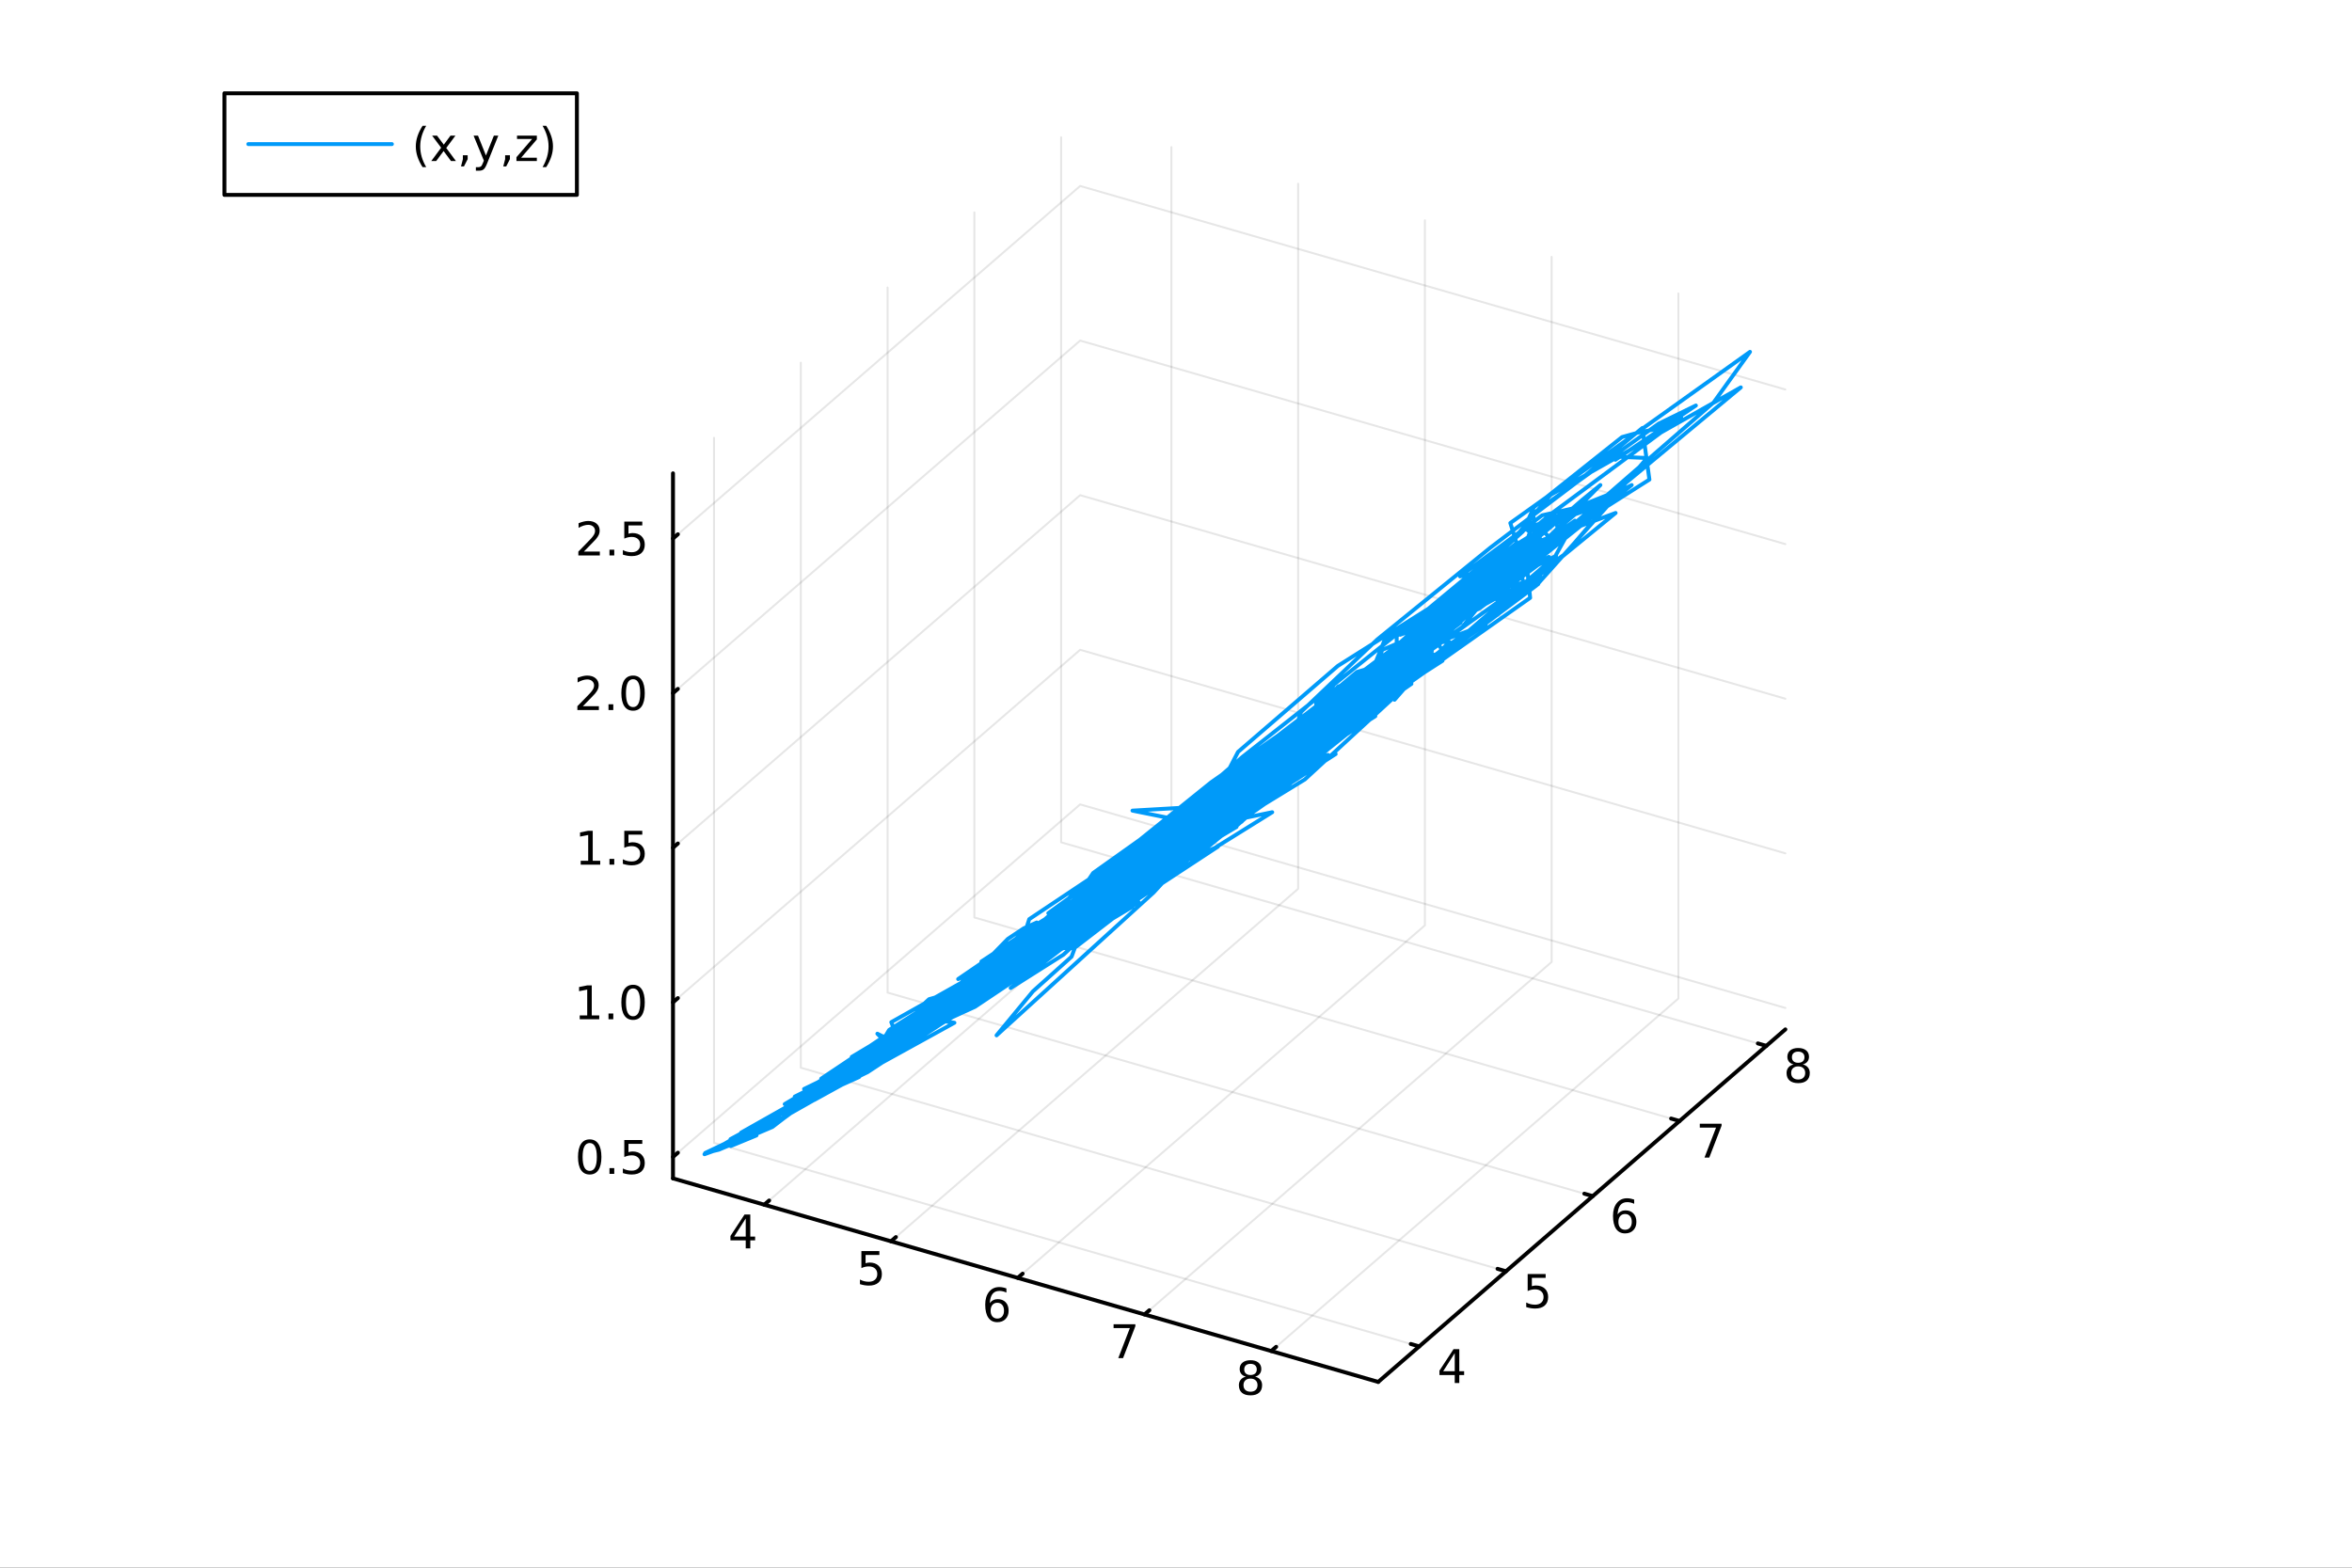 <?xml version="1.0" encoding="utf-8"?>
<svg xmlns="http://www.w3.org/2000/svg" xmlns:xlink="http://www.w3.org/1999/xlink" width="600" height="400" viewBox="0 0 2400 1600">
<rect x="0" y="0" width="2400" height="1600" fill="#333333" stroke="none"/>
<defs>
  <clipPath id="clip080">
    <rect x="0" y="0" width="2400" height="1600"/>
  </clipPath>
</defs>
<path clip-path="url(#clip080)" d="M0 1600 L2400 1600 L2400 0 L0 0  Z" fill="#ffffff" fill-rule="evenodd" fill-opacity="1"/>
<defs>
  <clipPath id="clip081">
    <rect x="480" y="0" width="1681" height="1600"/>
  </clipPath>
</defs>
<defs>
  <clipPath id="clip082">
    <rect x="155" y="47" width="2198" height="1440"/>
  </clipPath>
</defs>
<path clip-path="url(#clip082)" d="M-1343.35 2754.18 L-1343.35 2447.44 L-1194.01 2294.06 L-935.345 2382.61 L-935.345 2689.36 L-1084.69 2842.73 L-1343.35 2754.18  Z" fill="#ffffff" fill-rule="evenodd" fill-opacity="1"/>
<polyline clip-path="url(#clip082)" style="stroke:#000000; stroke-linecap:round; stroke-linejoin:round; stroke-width:2; stroke-opacity:0.1; fill:none" points="779.859,1229.57 1195.32,869.766 1195.32,150.164 "/>
<polyline clip-path="url(#clip082)" style="stroke:#000000; stroke-linecap:round; stroke-linejoin:round; stroke-width:2; stroke-opacity:0.1; fill:none" points="909.193,1266.9 1324.65,907.101 1324.65,187.499 "/>
<polyline clip-path="url(#clip082)" style="stroke:#000000; stroke-linecap:round; stroke-linejoin:round; stroke-width:2; stroke-opacity:0.1; fill:none" points="1038.53,1304.24 1453.99,944.436 1453.99,224.834 "/>
<polyline clip-path="url(#clip082)" style="stroke:#000000; stroke-linecap:round; stroke-linejoin:round; stroke-width:2; stroke-opacity:0.1; fill:none" points="1167.86,1341.57 1583.32,981.771 1583.32,262.169 "/>
<polyline clip-path="url(#clip082)" style="stroke:#000000; stroke-linecap:round; stroke-linejoin:round; stroke-width:2; stroke-opacity:0.1; fill:none" points="1297.19,1378.91 1712.65,1019.11 1712.65,299.505 "/>
<polyline clip-path="url(#clip082)" style="stroke:#000000; stroke-linecap:round; stroke-linejoin:round; stroke-width:2; stroke-opacity:0.1; fill:none" points="1448.19,1374.16 728.593,1166.43 728.593,446.824 "/>
<polyline clip-path="url(#clip082)" style="stroke:#000000; stroke-linecap:round; stroke-linejoin:round; stroke-width:2; stroke-opacity:0.1; fill:none" points="1536.74,1297.47 817.142,1089.74 817.142,370.138 "/>
<polyline clip-path="url(#clip082)" style="stroke:#000000; stroke-linecap:round; stroke-linejoin:round; stroke-width:2; stroke-opacity:0.1; fill:none" points="1625.29,1220.79 905.691,1013.05 905.691,293.452 "/>
<polyline clip-path="url(#clip082)" style="stroke:#000000; stroke-linecap:round; stroke-linejoin:round; stroke-width:2; stroke-opacity:0.1; fill:none" points="1713.84,1144.1 994.24,936.369 994.24,216.767 "/>
<polyline clip-path="url(#clip082)" style="stroke:#000000; stroke-linecap:round; stroke-linejoin:round; stroke-width:2; stroke-opacity:0.1; fill:none" points="1802.39,1067.41 1082.79,859.683 1082.79,140.081 "/>
<polyline clip-path="url(#clip082)" style="stroke:#000000; stroke-linecap:round; stroke-linejoin:round; stroke-width:2; stroke-opacity:0.1; fill:none" points="686.728,1180.78 1102.19,820.976 1821.79,1028.71 "/>
<polyline clip-path="url(#clip082)" style="stroke:#000000; stroke-linecap:round; stroke-linejoin:round; stroke-width:2; stroke-opacity:0.1; fill:none" points="686.728,1022.99 1102.19,663.185 1821.79,870.917 "/>
<polyline clip-path="url(#clip082)" style="stroke:#000000; stroke-linecap:round; stroke-linejoin:round; stroke-width:2; stroke-opacity:0.1; fill:none" points="686.728,865.196 1102.19,505.395 1821.79,713.126 "/>
<polyline clip-path="url(#clip082)" style="stroke:#000000; stroke-linecap:round; stroke-linejoin:round; stroke-width:2; stroke-opacity:0.1; fill:none" points="686.728,707.405 1102.19,347.604 1821.79,555.335 "/>
<polyline clip-path="url(#clip082)" style="stroke:#000000; stroke-linecap:round; stroke-linejoin:round; stroke-width:2; stroke-opacity:0.1; fill:none" points="686.728,549.614 1102.19,189.813 1821.79,397.544 "/>
<polyline clip-path="url(#clip080)" style="stroke:#000000; stroke-linecap:round; stroke-linejoin:round; stroke-width:4; stroke-opacity:1; fill:none" points="686.728,1202.68 1406.33,1410.41 "/>
<polyline clip-path="url(#clip080)" style="stroke:#000000; stroke-linecap:round; stroke-linejoin:round; stroke-width:4; stroke-opacity:1; fill:none" points="779.859,1229.57 784.845,1225.25 "/>
<polyline clip-path="url(#clip080)" style="stroke:#000000; stroke-linecap:round; stroke-linejoin:round; stroke-width:4; stroke-opacity:1; fill:none" points="909.193,1266.9 914.178,1262.58 "/>
<polyline clip-path="url(#clip080)" style="stroke:#000000; stroke-linecap:round; stroke-linejoin:round; stroke-width:4; stroke-opacity:1; fill:none" points="1038.53,1304.24 1043.51,1299.92 "/>
<polyline clip-path="url(#clip080)" style="stroke:#000000; stroke-linecap:round; stroke-linejoin:round; stroke-width:4; stroke-opacity:1; fill:none" points="1167.86,1341.57 1172.84,1337.25 "/>
<polyline clip-path="url(#clip080)" style="stroke:#000000; stroke-linecap:round; stroke-linejoin:round; stroke-width:4; stroke-opacity:1; fill:none" points="1297.19,1378.91 1302.18,1374.59 "/>
<path clip-path="url(#clip080)" d="M760.949 1243.61 L749.143 1262.06 L760.949 1262.06 L760.949 1243.61 M759.722 1239.53 L765.601 1239.53 L765.601 1262.06 L770.532 1262.06 L770.532 1265.95 L765.601 1265.95 L765.601 1274.09 L760.949 1274.09 L760.949 1265.95 L745.347 1265.95 L745.347 1261.43 L759.722 1239.53 Z" fill="#000000" fill-rule="nonzero" fill-opacity="1" /><path clip-path="url(#clip080)" d="M878.962 1276.87 L897.319 1276.87 L897.319 1280.8 L883.245 1280.8 L883.245 1289.28 Q884.263 1288.93 885.282 1288.77 Q886.3 1288.58 887.319 1288.58 Q893.106 1288.58 896.485 1291.75 Q899.865 1294.92 899.865 1300.34 Q899.865 1305.92 896.393 1309.02 Q892.92 1312.1 886.601 1312.1 Q884.425 1312.1 882.157 1311.73 Q879.911 1311.36 877.504 1310.62 L877.504 1305.92 Q879.587 1307.05 881.809 1307.61 Q884.032 1308.17 886.508 1308.17 Q890.513 1308.17 892.851 1306.06 Q895.189 1303.95 895.189 1300.34 Q895.189 1296.73 892.851 1294.62 Q890.513 1292.52 886.508 1292.52 Q884.633 1292.52 882.758 1292.93 Q880.907 1293.35 878.962 1294.23 L878.962 1276.87 Z" fill="#000000" fill-rule="nonzero" fill-opacity="1" /><path clip-path="url(#clip080)" d="M1017.67 1329.62 Q1014.52 1329.62 1012.67 1331.77 Q1010.84 1333.93 1010.84 1337.68 Q1010.84 1341.4 1012.67 1343.58 Q1014.52 1345.73 1017.67 1345.73 Q1020.82 1345.73 1022.65 1343.58 Q1024.5 1341.4 1024.5 1337.68 Q1024.5 1333.93 1022.65 1331.77 Q1020.82 1329.62 1017.67 1329.62 M1026.95 1314.97 L1026.95 1319.23 Q1025.19 1318.39 1023.39 1317.95 Q1021.61 1317.51 1019.85 1317.51 Q1015.22 1317.51 1012.76 1320.64 Q1010.33 1323.76 1009.99 1330.08 Q1011.35 1328.07 1013.41 1327.01 Q1015.47 1325.92 1017.95 1325.92 Q1023.16 1325.92 1026.17 1329.09 Q1029.2 1332.24 1029.2 1337.68 Q1029.2 1343 1026.05 1346.22 Q1022.9 1349.44 1017.67 1349.44 Q1011.67 1349.44 1008.5 1344.85 Q1005.33 1340.25 1005.33 1331.52 Q1005.33 1323.32 1009.22 1318.46 Q1013.11 1313.58 1019.66 1313.58 Q1021.42 1313.58 1023.2 1313.93 Q1025.01 1314.27 1026.95 1314.97 Z" fill="#000000" fill-rule="nonzero" fill-opacity="1" /><path clip-path="url(#clip080)" d="M1136.31 1351.54 L1158.53 1351.54 L1158.53 1353.53 L1145.98 1386.1 L1141.1 1386.1 L1152.91 1355.47 L1136.31 1355.47 L1136.31 1351.54 Z" fill="#000000" fill-rule="nonzero" fill-opacity="1" /><path clip-path="url(#clip080)" d="M1276.01 1407.02 Q1272.68 1407.02 1270.76 1408.81 Q1268.86 1410.59 1268.86 1413.71 Q1268.86 1416.84 1270.76 1418.62 Q1272.68 1420.4 1276.01 1420.4 Q1279.35 1420.4 1281.27 1418.62 Q1283.19 1416.81 1283.19 1413.71 Q1283.19 1410.59 1281.27 1408.81 Q1279.37 1407.02 1276.01 1407.02 M1271.34 1405.03 Q1268.33 1404.29 1266.64 1402.23 Q1264.97 1400.17 1264.97 1397.21 Q1264.97 1393.06 1267.91 1390.66 Q1270.87 1388.25 1276.01 1388.25 Q1281.17 1388.25 1284.11 1390.66 Q1287.05 1393.06 1287.05 1397.21 Q1287.05 1400.17 1285.36 1402.23 Q1283.7 1404.29 1280.71 1405.03 Q1284.09 1405.82 1285.97 1408.11 Q1287.86 1410.4 1287.86 1413.71 Q1287.86 1418.74 1284.79 1421.42 Q1281.73 1424.11 1276.01 1424.11 Q1270.29 1424.11 1267.22 1421.42 Q1264.16 1418.74 1264.16 1413.71 Q1264.16 1410.4 1266.06 1408.11 Q1267.96 1405.82 1271.34 1405.03 M1269.62 1397.65 Q1269.62 1400.33 1271.29 1401.84 Q1272.98 1403.34 1276.01 1403.34 Q1279.02 1403.34 1280.71 1401.84 Q1282.42 1400.33 1282.42 1397.65 Q1282.42 1394.96 1280.71 1393.46 Q1279.02 1391.95 1276.01 1391.95 Q1272.98 1391.95 1271.29 1393.46 Q1269.62 1394.96 1269.62 1397.65 Z" fill="#000000" fill-rule="nonzero" fill-opacity="1" /><polyline clip-path="url(#clip080)" style="stroke:#000000; stroke-linecap:round; stroke-linejoin:round; stroke-width:4; stroke-opacity:1; fill:none" points="1406.33,1410.41 1821.79,1050.61 "/>
<polyline clip-path="url(#clip080)" style="stroke:#000000; stroke-linecap:round; stroke-linejoin:round; stroke-width:4; stroke-opacity:1; fill:none" points="1448.19,1374.16 1439.56,1371.66 "/>
<polyline clip-path="url(#clip080)" style="stroke:#000000; stroke-linecap:round; stroke-linejoin:round; stroke-width:4; stroke-opacity:1; fill:none" points="1536.74,1297.47 1528.11,1294.98 "/>
<polyline clip-path="url(#clip080)" style="stroke:#000000; stroke-linecap:round; stroke-linejoin:round; stroke-width:4; stroke-opacity:1; fill:none" points="1625.29,1220.79 1616.66,1218.29 "/>
<polyline clip-path="url(#clip080)" style="stroke:#000000; stroke-linecap:round; stroke-linejoin:round; stroke-width:4; stroke-opacity:1; fill:none" points="1713.84,1144.1 1705.21,1141.61 "/>
<polyline clip-path="url(#clip080)" style="stroke:#000000; stroke-linecap:round; stroke-linejoin:round; stroke-width:4; stroke-opacity:1; fill:none" points="1802.39,1067.41 1793.76,1064.92 "/>
<path clip-path="url(#clip080)" d="M1484.43 1381.04 L1472.63 1399.49 L1484.43 1399.49 L1484.43 1381.04 M1483.2 1376.97 L1489.08 1376.97 L1489.08 1399.49 L1494.01 1399.49 L1494.01 1403.38 L1489.08 1403.38 L1489.08 1411.53 L1484.43 1411.53 L1484.43 1403.38 L1468.83 1403.38 L1468.83 1398.87 L1483.2 1376.97 Z" fill="#000000" fill-rule="nonzero" fill-opacity="1" /><path clip-path="url(#clip080)" d="M1558.84 1300.28 L1577.19 1300.28 L1577.19 1304.22 L1563.12 1304.22 L1563.12 1312.69 Q1564.14 1312.34 1565.16 1312.18 Q1566.17 1312 1567.19 1312 Q1572.98 1312 1576.36 1315.17 Q1579.74 1318.34 1579.74 1323.76 Q1579.74 1329.33 1576.27 1332.44 Q1572.79 1335.51 1566.48 1335.51 Q1564.3 1335.51 1562.03 1335.14 Q1559.79 1334.77 1557.38 1334.03 L1557.38 1329.33 Q1559.46 1330.47 1561.68 1331.02 Q1563.91 1331.58 1566.38 1331.58 Q1570.39 1331.58 1572.73 1329.47 Q1575.06 1327.37 1575.06 1323.76 Q1575.06 1320.14 1572.73 1318.04 Q1570.39 1315.93 1566.38 1315.93 Q1564.51 1315.93 1562.63 1316.35 Q1560.78 1316.76 1558.84 1317.64 L1558.84 1300.28 Z" fill="#000000" fill-rule="nonzero" fill-opacity="1" /><path clip-path="url(#clip080)" d="M1658.27 1239.01 Q1655.12 1239.01 1653.27 1241.17 Q1651.44 1243.32 1651.44 1247.07 Q1651.44 1250.8 1653.27 1252.97 Q1655.12 1255.12 1658.27 1255.12 Q1661.41 1255.12 1663.24 1252.97 Q1665.09 1250.8 1665.09 1247.07 Q1665.09 1243.32 1663.24 1241.17 Q1661.41 1239.01 1658.27 1239.01 M1667.55 1224.36 L1667.55 1228.62 Q1665.79 1227.79 1663.98 1227.35 Q1662.2 1226.91 1660.44 1226.91 Q1655.81 1226.91 1653.36 1230.03 Q1650.93 1233.16 1650.58 1239.48 Q1651.95 1237.46 1654.01 1236.4 Q1656.07 1235.31 1658.54 1235.31 Q1663.75 1235.31 1666.76 1238.48 Q1669.79 1241.63 1669.79 1247.07 Q1669.79 1252.39 1666.64 1255.61 Q1663.5 1258.83 1658.27 1258.83 Q1652.27 1258.83 1649.1 1254.25 Q1645.93 1249.64 1645.93 1240.91 Q1645.93 1232.72 1649.82 1227.86 Q1653.7 1222.97 1660.26 1222.97 Q1662.02 1222.97 1663.8 1223.32 Q1665.6 1223.67 1667.55 1224.36 Z" fill="#000000" fill-rule="nonzero" fill-opacity="1" /><path clip-path="url(#clip080)" d="M1734.48 1146.91 L1756.7 1146.91 L1756.7 1148.9 L1744.15 1181.47 L1739.27 1181.47 L1751.07 1150.85 L1734.48 1150.85 L1734.48 1146.91 Z" fill="#000000" fill-rule="nonzero" fill-opacity="1" /><path clip-path="url(#clip080)" d="M1834.88 1088.37 Q1831.54 1088.37 1829.62 1090.16 Q1827.72 1091.94 1827.72 1095.06 Q1827.72 1098.19 1829.62 1099.97 Q1831.54 1101.75 1834.88 1101.75 Q1838.21 1101.75 1840.13 1099.97 Q1842.05 1098.17 1842.05 1095.06 Q1842.05 1091.94 1840.13 1090.16 Q1838.23 1088.37 1834.88 1088.37 M1830.2 1086.38 Q1827.19 1085.64 1825.5 1083.58 Q1823.84 1081.52 1823.84 1078.56 Q1823.84 1074.42 1826.78 1072.01 Q1829.74 1069.6 1834.88 1069.6 Q1840.04 1069.6 1842.98 1072.01 Q1845.92 1074.42 1845.92 1078.56 Q1845.92 1081.52 1844.23 1083.58 Q1842.56 1085.64 1839.58 1086.38 Q1842.96 1087.17 1844.83 1089.46 Q1846.73 1091.75 1846.73 1095.06 Q1846.73 1100.09 1843.65 1102.77 Q1840.59 1105.46 1834.88 1105.46 Q1829.16 1105.46 1826.08 1102.77 Q1823.03 1100.09 1823.03 1095.06 Q1823.03 1091.75 1824.92 1089.46 Q1826.82 1087.17 1830.2 1086.38 M1828.49 1079 Q1828.49 1081.68 1830.16 1083.19 Q1831.84 1084.69 1834.88 1084.69 Q1837.89 1084.69 1839.58 1083.19 Q1841.29 1081.68 1841.29 1079 Q1841.29 1076.31 1839.58 1074.81 Q1837.89 1073.3 1834.88 1073.3 Q1831.84 1073.3 1830.16 1074.81 Q1828.49 1076.31 1828.49 1079 Z" fill="#000000" fill-rule="nonzero" fill-opacity="1" /><polyline clip-path="url(#clip080)" style="stroke:#000000; stroke-linecap:round; stroke-linejoin:round; stroke-width:4; stroke-opacity:1; fill:none" points="686.728,1202.68 686.728,483.08 "/>
<polyline clip-path="url(#clip080)" style="stroke:#000000; stroke-linecap:round; stroke-linejoin:round; stroke-width:4; stroke-opacity:1; fill:none" points="686.728,1180.78 691.714,1176.46 "/>
<polyline clip-path="url(#clip080)" style="stroke:#000000; stroke-linecap:round; stroke-linejoin:round; stroke-width:4; stroke-opacity:1; fill:none" points="686.728,1022.99 691.714,1018.67 "/>
<polyline clip-path="url(#clip080)" style="stroke:#000000; stroke-linecap:round; stroke-linejoin:round; stroke-width:4; stroke-opacity:1; fill:none" points="686.728,865.196 691.714,860.878 "/>
<polyline clip-path="url(#clip080)" style="stroke:#000000; stroke-linecap:round; stroke-linejoin:round; stroke-width:4; stroke-opacity:1; fill:none" points="686.728,707.405 691.714,703.087 "/>
<polyline clip-path="url(#clip080)" style="stroke:#000000; stroke-linecap:round; stroke-linejoin:round; stroke-width:4; stroke-opacity:1; fill:none" points="686.728,549.614 691.714,545.296 "/>
<path clip-path="url(#clip080)" d="M601.748 1166.58 Q598.137 1166.58 596.308 1170.14 Q594.503 1173.68 594.503 1180.81 Q594.503 1187.92 596.308 1191.48 Q598.137 1195.02 601.748 1195.02 Q605.382 1195.02 607.188 1191.48 Q609.017 1187.92 609.017 1180.81 Q609.017 1173.68 607.188 1170.14 Q605.382 1166.58 601.748 1166.58 M601.748 1162.87 Q607.558 1162.87 610.614 1167.48 Q613.692 1172.06 613.692 1180.81 Q613.692 1189.54 610.614 1194.15 Q607.558 1198.73 601.748 1198.73 Q595.938 1198.73 592.859 1194.15 Q589.804 1189.54 589.804 1180.81 Q589.804 1172.06 592.859 1167.48 Q595.938 1162.87 601.748 1162.87 Z" fill="#000000" fill-rule="nonzero" fill-opacity="1" /><path clip-path="url(#clip080)" d="M621.91 1192.18 L626.794 1192.18 L626.794 1198.06 L621.91 1198.06 L621.91 1192.18 Z" fill="#000000" fill-rule="nonzero" fill-opacity="1" /><path clip-path="url(#clip080)" d="M637.026 1163.5 L655.382 1163.5 L655.382 1167.43 L641.308 1167.43 L641.308 1175.9 Q642.327 1175.56 643.345 1175.4 Q644.364 1175.21 645.382 1175.21 Q651.169 1175.21 654.549 1178.38 Q657.928 1181.55 657.928 1186.97 Q657.928 1192.55 654.456 1195.65 Q650.984 1198.73 644.664 1198.73 Q642.489 1198.73 640.22 1198.36 Q637.975 1197.99 635.567 1197.25 L635.567 1192.55 Q637.651 1193.68 639.873 1194.24 Q642.095 1194.79 644.572 1194.79 Q648.576 1194.79 650.914 1192.69 Q653.252 1190.58 653.252 1186.97 Q653.252 1183.36 650.914 1181.25 Q648.576 1179.15 644.572 1179.15 Q642.697 1179.15 640.822 1179.56 Q638.97 1179.98 637.026 1180.86 L637.026 1163.5 Z" fill="#000000" fill-rule="nonzero" fill-opacity="1" /><path clip-path="url(#clip080)" d="M591.563 1036.33 L599.202 1036.33 L599.202 1009.97 L590.892 1011.63 L590.892 1007.37 L599.155 1005.71 L603.831 1005.71 L603.831 1036.33 L611.47 1036.33 L611.47 1040.27 L591.563 1040.27 L591.563 1036.33 Z" fill="#000000" fill-rule="nonzero" fill-opacity="1" /><path clip-path="url(#clip080)" d="M620.915 1034.39 L625.799 1034.39 L625.799 1040.27 L620.915 1040.27 L620.915 1034.39 Z" fill="#000000" fill-rule="nonzero" fill-opacity="1" /><path clip-path="url(#clip080)" d="M645.984 1008.79 Q642.373 1008.79 640.544 1012.35 Q638.739 1015.89 638.739 1023.02 Q638.739 1030.13 640.544 1033.69 Q642.373 1037.23 645.984 1037.23 Q649.618 1037.23 651.424 1033.69 Q653.252 1030.13 653.252 1023.02 Q653.252 1015.89 651.424 1012.35 Q649.618 1008.79 645.984 1008.79 M645.984 1005.08 Q651.794 1005.08 654.85 1009.69 Q657.928 1014.27 657.928 1023.02 Q657.928 1031.75 654.85 1036.35 Q651.794 1040.94 645.984 1040.94 Q640.174 1040.94 637.095 1036.35 Q634.04 1031.75 634.04 1023.02 Q634.04 1014.27 637.095 1009.69 Q640.174 1005.08 645.984 1005.08 Z" fill="#000000" fill-rule="nonzero" fill-opacity="1" /><path clip-path="url(#clip080)" d="M592.558 878.54 L600.197 878.54 L600.197 852.175 L591.887 853.841 L591.887 849.582 L600.151 847.916 L604.827 847.916 L604.827 878.54 L612.466 878.54 L612.466 882.476 L592.558 882.476 L592.558 878.54 Z" fill="#000000" fill-rule="nonzero" fill-opacity="1" /><path clip-path="url(#clip080)" d="M621.91 876.596 L626.794 876.596 L626.794 882.476 L621.91 882.476 L621.91 876.596 Z" fill="#000000" fill-rule="nonzero" fill-opacity="1" /><path clip-path="url(#clip080)" d="M637.026 847.916 L655.382 847.916 L655.382 851.851 L641.308 851.851 L641.308 860.323 Q642.327 859.976 643.345 859.814 Q644.364 859.628 645.382 859.628 Q651.169 859.628 654.549 862.8 Q657.928 865.971 657.928 871.388 Q657.928 876.966 654.456 880.068 Q650.984 883.147 644.664 883.147 Q642.489 883.147 640.22 882.776 Q637.975 882.406 635.567 881.665 L635.567 876.966 Q637.651 878.101 639.873 878.656 Q642.095 879.212 644.572 879.212 Q648.576 879.212 650.914 877.105 Q653.252 874.999 653.252 871.388 Q653.252 867.777 650.914 865.67 Q648.576 863.564 644.572 863.564 Q642.697 863.564 640.822 863.98 Q638.97 864.397 637.026 865.277 L637.026 847.916 Z" fill="#000000" fill-rule="nonzero" fill-opacity="1" /><path clip-path="url(#clip080)" d="M594.78 720.75 L611.1 720.75 L611.1 724.685 L589.156 724.685 L589.156 720.75 Q591.818 717.995 596.401 713.365 Q601.007 708.713 602.188 707.37 Q604.433 704.847 605.313 703.111 Q606.216 701.352 606.216 699.662 Q606.216 696.907 604.271 695.171 Q602.35 693.435 599.248 693.435 Q597.049 693.435 594.595 694.199 Q592.165 694.963 589.387 696.514 L589.387 691.791 Q592.211 690.657 594.665 690.078 Q597.118 689.5 599.155 689.5 Q604.526 689.5 607.72 692.185 Q610.915 694.87 610.915 699.361 Q610.915 701.49 610.104 703.412 Q609.317 705.31 607.211 707.902 Q606.632 708.574 603.53 711.791 Q600.429 714.986 594.78 720.75 Z" fill="#000000" fill-rule="nonzero" fill-opacity="1" /><path clip-path="url(#clip080)" d="M620.915 718.805 L625.799 718.805 L625.799 724.685 L620.915 724.685 L620.915 718.805 Z" fill="#000000" fill-rule="nonzero" fill-opacity="1" /><path clip-path="url(#clip080)" d="M645.984 693.203 Q642.373 693.203 640.544 696.768 Q638.739 700.31 638.739 707.439 Q638.739 714.546 640.544 718.111 Q642.373 721.652 645.984 721.652 Q649.618 721.652 651.424 718.111 Q653.252 714.546 653.252 707.439 Q653.252 700.31 651.424 696.768 Q649.618 693.203 645.984 693.203 M645.984 689.5 Q651.794 689.5 654.85 694.106 Q657.928 698.689 657.928 707.439 Q657.928 716.166 654.85 720.773 Q651.794 725.356 645.984 725.356 Q640.174 725.356 637.095 720.773 Q634.04 716.166 634.04 707.439 Q634.04 698.689 637.095 694.106 Q640.174 689.5 645.984 689.5 Z" fill="#000000" fill-rule="nonzero" fill-opacity="1" /><path clip-path="url(#clip080)" d="M595.776 562.959 L612.095 562.959 L612.095 566.894 L590.151 566.894 L590.151 562.959 Q592.813 560.204 597.396 555.575 Q602.003 550.922 603.183 549.579 Q605.429 547.056 606.308 545.32 Q607.211 543.561 607.211 541.871 Q607.211 539.116 605.267 537.38 Q603.345 535.644 600.243 535.644 Q598.044 535.644 595.591 536.408 Q593.16 537.172 590.382 538.723 L590.382 534.001 Q593.206 532.866 595.66 532.288 Q598.114 531.709 600.151 531.709 Q605.521 531.709 608.716 534.394 Q611.91 537.079 611.91 541.57 Q611.91 543.7 611.1 545.621 Q610.313 547.519 608.206 550.112 Q607.628 550.783 604.526 554 Q601.424 557.195 595.776 562.959 Z" fill="#000000" fill-rule="nonzero" fill-opacity="1" /><path clip-path="url(#clip080)" d="M621.91 561.014 L626.794 561.014 L626.794 566.894 L621.91 566.894 L621.91 561.014 Z" fill="#000000" fill-rule="nonzero" fill-opacity="1" /><path clip-path="url(#clip080)" d="M637.026 532.334 L655.382 532.334 L655.382 536.269 L641.308 536.269 L641.308 544.741 Q642.327 544.394 643.345 544.232 Q644.364 544.047 645.382 544.047 Q651.169 544.047 654.549 547.218 Q657.928 550.389 657.928 555.806 Q657.928 561.385 654.456 564.487 Q650.984 567.565 644.664 567.565 Q642.489 567.565 640.22 567.195 Q637.975 566.824 635.567 566.084 L635.567 561.385 Q637.651 562.519 639.873 563.074 Q642.095 563.63 644.572 563.63 Q648.576 563.63 650.914 561.524 Q653.252 559.417 653.252 555.806 Q653.252 552.195 650.914 550.088 Q648.576 547.982 644.572 547.982 Q642.697 547.982 640.822 548.399 Q638.97 548.815 637.026 549.695 L637.026 532.334 Z" fill="#000000" fill-rule="nonzero" fill-opacity="1" /><polyline clip-path="url(#clip082)" style="stroke:#009af9; stroke-linecap:round; stroke-linejoin:round; stroke-width:4; stroke-opacity:1; fill:none" points="1039.61,974.265 1039.87,974.302 1047.49,970.836 1046.33,971.515 1052.83,968.579 1057.03,966.711 1063.12,963.965 1065.45,962.97 1061.15,965.069 1052.8,969.13 1068.98,961.721 1050.65,970.372 1073.51,959.671 1077.58,957.664 1084.85,953.965 1100.22,946.271 1109.79,940.911 1146.39,922.352 1133.27,926.897 1164.72,909.69 1125.97,925.7 1104.65,935.226 1108.86,932.469 1116.31,928.629 1110.56,930.154 1071.05,950.053 1075.95,949.003 1036.23,971.438 1020.75,982.025 1009.66,990.237 971.238,1016.15 947.024,1033.51 899.977,1061.25 884.01,1075.78 931.32,1054.59 1049.27,992.414 1046.01,985.401 1043.16,981.431 994.902,1006.85 1057.19,971.06 1142,924.291 1091.51,939.463 1120.94,926.001 1117.65,926.558 1084,946.956 1179.25,893.65 1193.99,880.054 1239.49,834.873 1249.81,827.557 1281.21,800.543 1080.76,929.264 1041.95,953.203 1013.56,979.267 947.993,1026.96 1012.85,1001.36 958.516,1025.81 990.041,1015.66 990.094,1017.54 930.626,1050.99 1004.21,1014.9 1111.84,936.795 1001.59,998.188 1089.25,950.171 1092.64,935.163 1016.04,980.206 991.853,1009.91 1015.72,995.597 1124.22,937.46 1172.33,880.84 1228.49,847.18 1230,836.066 1177.56,870.273 1133.72,889.591 1145.77,900.486 1213.46,862.456 1233.73,841.407 1327.06,775.353 1446.79,680.218 1420.98,683.586 1468.04,642.835 1453.69,644.914 1410.27,663.378 1405.5,681.141 1339.88,727.87 1223.36,820.619 1151.12,880.027 1129.93,898.519 1246.6,838.682 1120.96,909.006 1106.61,927.318 1068.28,954.898 1084.58,947.552 958.688,1026.6 937.553,1041.64 923.178,1053.85 958.046,1036.84 936.774,1047.54 964.432,1039.38 1155.45,925.517 1081.3,959.743 1058.63,967.863 1065.97,960.118 964.671,1021.35 995.68,1009.39 1026.13,986.505 957.356,1038.94 1092.55,950.512 1030.06,988.116 1045.07,977.685 1022.96,990.458 1019.41,979.375 957.569,1025.6 902.671,1058.71 895.291,1055.02 909.027,1069.05 924.05,1065.72 926.38,1059.04 967.411,1039.01 994.253,1020.9 988.985,1018.65 949.127,1036.79 1029.88,983.172 1037.34,990.668 998.414,1014.39 1032.29,991.208 1071.46,967.484 1100.14,931.062 1063.59,952.195 907.3,1051.17 898.334,1066.15 1011.95,1012.38 1018.12,1005.81 1024.78,991.258 1093.08,941.915 1049.55,970.15 1201.77,872.924 1273.49,810.769 1344.72,753.392 1280.98,778.818 1227.31,831.576 1192.37,851.357 1227.35,829.193 1415.58,693.955 1364.24,717.592 1348.24,731.535 1398.23,697.375 1381.23,711.394 1368.53,722.046 1436.82,665.512 1484.84,624.402 1506.82,605.846 1449.34,642.719 1407.19,692.92 1353.59,730.585 1393.53,701.652 1342.55,740.599 1387.44,713.494 1418.34,692.991 1340.95,740.346 1408.51,684.196 1309.71,758.288 1378.03,719.102 1290.85,778.137 1302.69,779.494 1333.34,773.268 1329.84,766.053 1110.34,931.73 1084.9,945.962 1132.58,917.102 1331.48,795.498 1426.31,708.172 1389.61,720.313 1421.74,686.679 1436.19,671.237 1376.8,709.35 1396.16,691.121 1313.74,745.276 1295.2,775.389 1323.5,763.22 1354.46,729.338 1336.2,735.76 1293.18,760.547 1156.63,866.6 1170.66,867.928 1223.21,847.833 1299.79,797.388 1179.57,868.362 1098.96,922.525 1086.11,936.66 1050.3,966.5 1192.17,889.939 1297.66,815.466 1263.91,817.349 1287.93,803.326 1306.79,783.122 1347.09,744.545 1288.07,778.042 1269.59,787.705 1215.97,823.282 1274.83,793.617 1157.41,878.096 1175.75,873.85 1162.75,888.243 1171,881.31 1131.9,898.289 1074.38,930.877 1063.76,954.358 1022.1,983.614 1003.49,1000.91 935.791,1048.18 988.54,1025.66 952.786,1040.22 954.532,1040.13 940.655,1045.09 1022.13,1003.21 940.49,1044.11 1051.51,980.761 1152.8,915.893 1110.57,929.774 1068.73,956.647 1135.26,916.19 1248.7,841.144 1330.81,774.168 1296.77,793.374 1254.27,817.696 1358.61,732.271 1386,711.526 1387.17,713.766 1300.72,776.268 1210.05,833.538 1162.86,858.049 1150.47,875.897 1192.34,853.502 1317.5,771.459 1397.04,714.094 1395.91,714.564 1344.49,749.942 1342.72,733.905 1333.62,759.419 1390.32,722.4 1409.97,695.871 1373.73,730.199 1436.9,684.145 1368.31,745.707 1304.94,770.757 1296.72,775.518 1362.31,752.68 1359.73,713.372 1341.36,728.429 1276.99,777.599 1335.34,761.848 1316.77,770.317 1232.62,814.086 1257.48,812.456 1249.93,811.177 1230.12,842.176 1292.18,802.751 1239.51,828.739 1220.8,828.644 1136.86,899.812 1089.18,930.855 1052.21,958.865 1039.73,971.999 1043.43,976.942 1081.74,954.172 1244.9,843.394 1211.54,855.685 1236.46,833.61 1185.68,860.163 1213.38,845.216 1117.09,910.013 1187.31,875.996 1187.24,868.13 1174.36,875.368 1200.6,863.751 1197.35,858.545 1144,887.413 1001.4,981.374 1007.95,991.124 983.73,1006.17 1045.97,976.328 1143.01,925.502 1298.19,828.961 1239.33,841.133 1230.78,837.103 1280.88,797.239 1274.74,800.682 1171.14,866.347 1142.97,890.527 1188.88,870.611 1140.71,896.443 1107.39,924.793 1088.29,944.081 1131.99,924.739 1115.83,937.67 1025.39,978.405 951.469,1029.66 1019.87,999.696 1067.34,968.859 1112.03,934.093 1158.84,901.43 1088.61,936.807 1014.32,983.989 1040.71,969.158 1063.92,959.641 1098.07,936.773 1114.26,926.414 1025.26,986.31 896.328,1077.51 990.199,1027.09 999.367,1018.32 1161.93,920.717 1119.41,939.425 1156.53,910.008 1120.64,929.339 1052.22,967.135 1042.44,988.254 949.025,1037.37 937.954,1043.04 958.977,1030.43 921.524,1064.11 1001.26,1012.86 1092.06,952.099 1072.27,952.074 1048.11,966.368 1121.7,917.512 1135.7,904.423 1258.69,830.926 1355.16,770.464 1302.33,784.146 1219.13,838.816 1196.73,864.622 1299.11,786.103 1328.52,763.559 1246.57,823.172 1171.14,860.779 1270.13,804.213 1123.77,920.561 1131.51,911.662 1207.76,865.748 1321.5,790.098 1254.65,821.989 1277.39,815.411 1253.75,819.497 1306.43,786.95 1338.1,754.045 1273.62,793.658 1329.59,768.303 1319.22,765.738 1243.58,826.656 1150.65,886.328 1129.59,913.488 1289.65,815.472 1425.84,701.866 1328.34,751.431 1235,812.596 1139.12,877.075 1130.44,901.818 1141.92,899.568 1153.86,889.428 1189.05,875.951 1287.83,800.732 1360.92,748.162 1279.8,794.417 1285.03,780.411 1275.03,800.927 1275.75,793.078 1230.96,823.283 1135.88,894.076 1155.87,892.495 1118.49,909.33 1074.81,947.368 1007.77,991.028 1020.9,989.521 1016.68,994.385 1090.51,950.492 1216.34,873.945 1210.32,866.206 1178.23,876.912 1071.16,943.782 1035.79,970.955 987.124,1012.91 1035.11,986.196 1090.8,950.921 979.704,1019.95 946.953,1042.49 935.932,1057.11 1058.43,980.915 1226.55,863.631 1170.37,876.48 1132.93,901.516 1102.3,919.933 1127.52,911.501 1202.95,845.132 1259.81,808.215 1329.81,764.153 1286.17,786.656 1334.16,754.652 1430.43,669.774 1356.02,715.903 1223.63,809.271 1451.82,676.706 1433.99,675.022 1376,711.893 1444.34,683.002 1398.53,690.368 1325.23,741.858 1261.67,799.536 1182.62,853.565 1276.6,801.084 1357.34,738.719 1381.8,722.725 1419.57,693.031 1421.92,666.084 1500.25,627.029 1665,495.044 1570.81,542.551 1460.81,637.396 1533.83,592.832 1652.56,503.63 1653.52,499.826 1553.54,541.661 1455.47,623 1361.14,698.721 1341.19,733.058 1366.22,725.479 1378.39,723.04 1276.97,787.01 1336.47,751.012 1306.91,768.192 1372.43,731.041 1345.11,745.365 1298.53,779.233 1304.32,771.91 1315.83,776.892 1267.19,802.278 1239.4,810.75 1277.62,778.531 1448,656.591 1380.39,702.349 1435.66,662.838 1354.32,725.393 1288.35,776.752 1161.27,869.429 1111.25,913.03 1112.21,923.933 1093.51,938.463 1175.71,892.253 1162.6,896.166 1151.94,901.503 1082.01,953.626 1113.81,914.006 1403.37,730.957 1366.92,736.847 1421.79,679.923 1288.02,765.21 1312.52,769.702 1287.83,797.195 1352.51,742.199 1388.04,722.697 1278.38,779.09 1334.35,754.238 1350.12,735.407 1331.24,770.612 1261.4,815.975 1244.86,829.988 1327.86,772.844 1222.2,854.497 1197.76,889.502 1096.23,967.642 1050.76,967.688 1137.2,912.741 1226.8,860.681 1306.9,789.547 1215.51,845.007 1114.16,914.844 1108.07,924.494 1229.86,847.15 1088.72,936.145 1090.19,937.98 1070.83,952.184 1064.94,951.434 1030.94,985.807 1102.22,944.608 1194.01,880.529 1095.64,927.589 1193.85,863.748 1150.58,895.238 1234.45,854.873 1317.35,785.202 1567.7,597.615 1644.31,511.973 1559.26,541.679 1574.17,540.269 1515.37,592.527 1499.65,588.804 1568.09,550.273 1470.78,619.899 1424.27,666.845 1554.74,595.034 1547.82,571.412 1529.16,577.157 1616.99,534.063 1528.3,588.249 1454.96,651.169 1379.12,704.03 1357.94,734.991 1310.08,767.336 1287.86,789.021 1361.78,746.697 1401.74,709.031 1315.94,767.407 1394.43,705.251 1284.45,781.093 1337.44,756.712 1322.19,766.69 1283.59,793.427 1145.02,900.192 1049.77,965.099 1130.56,916.708 1073.6,949.926 1133,915.552 1128.84,913.007 1045.14,968.319 966.121,1019.26 1178.75,892.31 1165.91,909.08 1205.94,869.907 1263.2,829.36 1244.18,823.368 1473.79,666.036 1466.44,656.239 1366.21,728.193 1186.66,848.916 1220.07,840.02 1191.62,849.609 1190.7,859.632 1198.19,866.518 1207.36,862.172 1191.79,872.415 1181.68,870.058 1056.83,950.649 1098.26,934.946 1069.15,959.749 1045.06,977.196 1078.97,947.97 1204.26,871.108 1260.18,825.293 1398.92,712.217 1335.94,757.982 1230.68,831.674 1222.85,848.018 1202.17,889.48 1112.61,920.466 1088.01,940.886 1072.28,960.603 1155.93,900.822 993.053,1007.23 948.044,1019.78 935.583,1031.21 939.346,1050.61 1127.75,942.243 1173.79,902.736 1124.64,922.1 1251.44,840.7 1228.9,848.036 1305.17,782.598 1299.74,766.441 1405.89,685.191 1343.32,733.525 1431.14,658.602 1293.79,771.511 1357.57,738.951 1351.09,749.744 1433.94,700.516 1292.62,784.552 1296.28,760.866 1198.13,839.075 1069.71,931.981 1077.02,940.57 1116.81,917.913 1075.99,945.134 1152.38,901.659 1070.62,951.833 1061.37,958.05 1083.25,944.172 1170.23,871.581 1264.48,814.399 1193.75,873.306 1177.81,880.157 1160.15,872.789 1110.15,904.799 1104.26,924.428 1154.3,893.228 1127.07,911.918 1038.53,987.543 988.689,1020.82 994.773,1016.98 1018,985.103 1052.28,974.365 987.509,1015.31 921.11,1049.35 1090.38,944.274 1161.88,900.772 1182.13,876.505 1046.07,962.641 1000.78,995.743 1002.44,998.617 1089.13,944.821 1046.67,974.374 1131.55,917.229 1198.43,874.359 1131.49,909.741 1187.55,889.731 1199.46,862.949 1183.58,872.772 1256.17,820.84 1269.78,812.908 1344.5,755.787 1349.08,745.884 1304.02,775.671 1314.15,772.341 1328.77,747.408 1316.62,770.026 1271.01,804.221 1208.45,847.03 1243.09,825.27 1154.41,894.205 1203.43,861.146 1135.03,906.383 1149.5,905.25 1202.36,883.346 1134.42,927.517 1134.05,920.976 1221.23,859.591 1120.91,912.401 1139.27,884.184 1153.43,887.184 1243.82,833.091 1272.73,823.824 1220.08,864.167 1177.1,910.966 1016.9,1056.69 1053.99,1011.8 1093.44,976.424 1101.41,954.736 1068.19,963.619 992.605,1006.59 999.748,1002.55 1117.8,933.692 1051.92,968.968 1061.45,964.618 1058.51,960.365 962.641,1018.81 1034.1,981.424 1150.41,924.657 1186.72,889.707 1110.13,920.424 1186.46,870.904 1162.5,885.272 1160.56,888.68 1046.81,978.843 1071.15,957.782 1057,963.706 1100.03,935.06 1134.58,926.32 1186.62,877.852 1279.81,817.666 1438.99,695.201 1587.82,567.228 1492.96,615.97 1441.91,651.108 1363.19,719.044 1270.47,787.904 1293.9,780.418 1350.51,741.729 1441.01,685.333 1573.6,589.717 1520.9,603.226 1445.39,640.628 1391.15,689.78 1433.84,672.516 1424.1,694.172 1405.69,699.641 1325.3,755.944 1312.5,770.661 1360.29,738.26 1324.78,764.375 1220.34,844.346 1282.87,797.575 1161.61,886.112 1183.95,867.045 1133.82,904.475 1085.5,939.87 1171.84,892.322 1144.92,913.009 1049.65,971.158 1128.18,920.043 1202.79,863.149 1306.7,792.522 1323.34,777.649 1379.98,720.152 1299.33,775.178 1266.17,800.073 1165.67,876.124 1154.35,883.088 1200.27,856.465 1193.56,840.356 1282.54,802.163 1410.83,706.978 1378.74,715.015 1357.41,726.432 1263.08,778.03 1185.66,853.052 1178.97,868.465 1220.49,844.105 1153.26,884.82 1090.29,925.514 1024.12,970.916 1002.24,993.506 1082.19,960.285 1111.7,943.066 1076.62,953.867 1046.85,970.763 1040.32,973.212 1007.68,994.549 1110.89,931.575 1070.61,957.84 1104.38,932.705 1237.03,856.58 1183.55,886.134 1095.06,936.143 1154.4,901.655 1228.21,845.691 1190.42,865.797 1139.23,907.522 1089.46,939.517 1025.58,987.847 1259.92,844.516 1315.05,796.52 1411.88,719.352 1417.41,689.789 1374.21,708.874 1294.55,772.537 1298.26,765.747 1237.02,819.992 1269.99,806.891 1173.98,866.933 1162.66,881.326 1175.48,878.328 1154.98,891.887 1183.55,879.797 1199.77,868.853 1021.54,990.683 1089.38,951.601 1003.97,1003.31 1090.99,965.11 1114.85,949.097 1175.5,904.442 1228.02,854.442 1298.82,811.605 1432.68,699.853 1445.87,675.874 1384.19,713.792 1458.79,670.928 1447.27,667.162 1490.37,635.581 1360.67,731.128 1288.92,786.208 1265.91,808.5 1236.75,837.504 1253.8,820.953 1165.4,874.441 1135.18,901.882 1102.07,929.113 1107.28,920.078 1206.61,828.969 1207.76,846.967 1180.98,879.927 1130.3,906.702 1137.63,908.756 1120.68,910.572 1215.83,843.999 1277.92,808.906 1247.72,845.432 1094.72,956.52 1083.52,928.706 1176.98,893.954 1258.19,836.091 1259.09,823.662 1296.85,787.434 1308.2,770.677 1492.34,639.717 1548.85,569.561 1386.76,694.723 1274.89,774.915 1313.55,762.259 1466.32,648.797 1269.03,791.213 1264.32,802.566 1338.41,741.251 1261.31,801.755 1172.51,875.351 1096.25,924.508 1125.83,906.106 1179.18,879.588 1172.99,876.449 1213.04,867.362 1216.65,880.198 1284.7,809.917 1259.17,811.13 1248.65,812.144 1300.69,787.885 1204.94,856.251 1213.01,857.601 1151.84,894.988 1144.14,904.878 1023.03,980.241 1142.27,910.129 1236.78,839.746 1179.83,881.839 1041.78,983.178 1005.56,1000.4 1113.73,942.28 1103.72,944.545 1071.86,957.8 1103.82,925.871 1079.92,947.611 1177.76,880.602 1272.52,817.367 1174.47,871.907 1160.86,892.612 1220.74,850.52 1316.61,778.297 1234.98,834.798 1345.94,776.157 1276.02,820.613 1251.24,828.383 1235.76,837.119 1212.43,841.557 1089.49,935.463 1076.78,946.075 1032.99,973.422 926.564,1042.79 889.847,1069.88 963.258,1040.06 937.248,1049.66 1012.9,1011.71 1091.7,956.202 1126.34,923.572 1081.86,943.498 1097.79,935.895 1115.22,918.86 1123.17,924.956 1056.37,955.89 1057.94,941.509 1044.63,947.483 1028.41,958.264 988.972,998.614 919.708,1045.01 1023.1,994.393 1004.25,1010.34 976.371,1015.62 879.286,1079.01 943.163,1040.51 1074.16,964.445 1196.45,878.496 1125.48,919.268 1205.28,853.42 1128.34,909.159 1039.03,963.945 1208.78,867.304 1218.18,845.393 1269.51,805.886 1388.29,730.805 1307.69,781.475 1316.26,770.675 1345.24,748.332 1338.76,759.839 1438.16,660.043 1384.62,703.661 1422.97,685.54 1469.38,622.45 1404.12,677.802 1277.12,781.159 1300.65,774.272 1353.43,742.244 1268.56,799.488 1240.04,824.238 1188.69,859.444 1312.97,787.682 1389.95,723.998 1215.17,830.083 1224.97,830.889 1208.24,852.842 1187.98,850.429 1207.06,851.077 1072.29,937.97 1138.87,904.619 1157.55,895.672 1099.22,939.993 948.206,1031.46 869.118,1078.72 992.138,1017.75 1013.45,1001.2 1143.16,925.513 1176.46,894.374 1114.69,930.878 1089.82,949.742 1171.42,892.838 1362.91,769.577 1177.62,870.906 1224.51,843.601 1243.34,821.204 1202.08,847.088 1231.38,832.901 1297.87,786.141 1471.91,674.413 1324.85,748.459 1308.78,758.694 1340.35,730.352 1346.06,717.97 1386.78,698.27 1388.87,705.857 1301.7,771.09 1290.84,794.361 1209.04,854.937 1324.59,769.511 1380.74,721.968 1212.38,824.06 1155.6,827.341 1193.17,834.918 1164.6,869.101 1226.48,848.486 1161.64,882.201 1111.86,916.92 1061.42,946.592 1003.95,981.572 1059.24,963.197 965.52,1014.27 996.418,1006.38 1111,946.25 1174.7,896.296 1186.99,876.778 1251.85,831.63 1278.62,816.565 1250.67,826.79 1287.83,801.156 1433.91,696.03 1410.78,694.789 1371.14,698.791 1365.62,700.616 1296.26,772.085 1315.33,762.493 1420.45,681.243 1398.11,702.462 1377.94,721.285 1347.33,743.647 1322.62,751.642 1311.66,761.317 1268.12,798.399 1254.74,817.766 1317.97,784.146 1270.11,801.524 1328.41,736.355 1427.86,680.529 1314.82,767.023 1270.91,794.374 1342.52,750.987 1429.47,670.533 1440.16,664.191 1478.78,639.164 1436,666.922 1535.24,596.357 1748.62,410.719 1785.71,359.107 1541.15,533.803 1547.6,554.287 1466.12,619.714 1625.94,525.928 1549.55,571.857 1513.78,590.653 1440.94,650.64 1478.05,633.711 1489.4,632.83 1401.08,687.487 1378.37,709.634 1390.57,701.031 1252,800.899 1245.44,814.137 1182.82,856.818 1309.76,783.97 1318.87,770.441 1287.94,770.03 1300.68,770.213 1305.02,773.458 1298.79,779.838 1410.45,699.292 1253.28,817.609 1250.17,818.316 1246.36,803.904 1435.58,671.376 1382.85,709.81 1379.18,713.883 1393.21,701.787 1284.21,799.098 1374.84,741.366 1333.03,759.52 1257.51,807.51 1120.58,907.793 1136.82,907.586 1222.43,859.374 1312.02,783.744 1278.81,792.945 1262.71,804.239 1217.86,835.715 1192.17,855.99 1204.12,855.057 1117.48,905.352 1071.26,942.889 1069.43,954.551 1176.34,885.64 1246.59,833.123 1170.84,880.471 1251.09,835.203 1378.51,725.453 1342.57,750.232 1358.26,734.277 1311.87,763.8 1315.36,759.827 1255.47,802.874 1289.26,786.775 1379.61,727.263 1409.1,714.572 1215.87,816.858 1250.79,803.307 1169.99,863.08 1171.89,876.731 1138.78,892.886 1179.01,882.834 1234.69,846.703 1423.97,703.479 1359.51,737.697 1261.03,791.984 1251.65,812.469 1204.37,845.6 1183.58,865.275 1077.36,929.943 1103.2,925.284 1070.96,947.439 1121.72,924.738 1173.88,878.743 1215.93,844.564 1099.94,921.747 1182.34,884.132 1199.89,879.986 1269.14,805.249 1298.74,788.027 1201.89,846.295 1116.92,910.951 1103.96,924.082 1013.03,977.956 1036.52,973.751 1028.98,977.387 1035.8,975.349 1142.69,921.532 1081.11,955.895 958.312,1023.18 990.998,1008.56 905.725,1076.77 828.211,1114.01 908.921,1079.64 955.376,1042.31 896.272,1074.65 857.331,1099.27 914.867,1065.53 961.656,1039.21 978.749,1022.62 990.719,1019.07 1008.27,996.459 1016.54,996.479 1059.65,967.706 1055.59,966.018 1129.29,912.165 1170.49,877.381 1226.2,841.737 1366.11,740.544 1436.07,683.782 1450.07,673.574 1365.63,729.251 1296.04,789.067 1450.34,647.547 1319.61,744.342 1299.56,772.035 1328.8,746.259 1274.4,786.178 1211.75,851.846 1192.25,865.342 1325.42,785.318 1297.21,794.88 1357.8,733.755 1414.25,694.369 1439.2,674.448 1515.89,597.15 1622.01,523.588 1776.33,395.374 1582.07,505.179 1542.46,552.611 1425.2,649.201 1425.2,658.979 1348.16,717.115 1321.59,746.171 1254.59,794.905 1353.85,748.359 1346.94,744.757 1328.28,762.557 1428.82,702.395 1354.42,741.277 1220.41,830.977 1248.45,819.481 1276.69,802.697 1245.24,831.983 1224.38,839.213 1202.59,855.487 1267.55,828.432 1282.66,811.681 1167.32,882.156 1104.18,927.131 1073.82,954.131 1211.71,874.279 1233.01,839.362 1300.62,793.06 1315.73,769.609 1373.04,716.799 1287.3,766.627 1283.93,780.541 1148.52,872.554 1143.53,884.788 1110.18,912.434 1011.48,977.532 1034.4,976.137 1044.41,978.317 1108.96,938.606 1133.41,911.539 1043.62,956.285 1094.76,940.416 1125.59,905.633 1065.88,950.07 994.895,994.229 968.956,1017.62 948.216,1036.74 1044.32,987.985 1147.28,912.529 1244.36,834.082 1321.81,783.639 1254.89,803.723 1208.97,837.44 1234.77,835.725 1252.71,828.465 1169.92,885.775 1179.19,871.182 1161.17,886.481 1081.07,941.153 1194.84,874.852 1266.84,823.967 1245.84,804.694 1174.06,871.184 1186.2,868.207 1193.12,869.5 1151.95,895.087 1162.85,874.291 1132.49,902.662 1100.46,933.917 1191.7,889.83 1245.71,823.662 1155.21,880.919 1083.48,936.213 1061.31,956.468 1109.01,925.116 1070.08,949.054 1060.48,954.49 1055.27,967.993 1141.09,919.059 1173.53,890.744 1114.73,924.205 1103.58,927.175 1266.37,831.089 1231.14,837.905 1206.58,846.161 1090.8,926.558 1065.03,950.659 983.235,1000.17 966.424,1019.48 1013.59,1000.15 1069.74,967.324 1184.45,893.683 1192.73,881.132 1093.43,947.568 1221.53,855.757 1327.58,775.699 1310.55,779.723 1182.23,864.451 1133.97,900.936 1251.32,838.524 1229.57,851.272 1259.93,825.751 1359.08,752.733 1183.74,866.003 1334.94,783.914 1257.52,842.539 1241.43,845.239 1228.56,853.535 1225.05,837.58 1098.08,920.929 1131.45,906.987 1120.25,912.736 981.666,1012.99 995.879,1008.94 968.514,1022.54 1076.09,961.402 1096.7,947.988 992.919,1007.05 911.795,1055.46 997.652,1010.05 1064.88,961.752 1149.66,894.385 1113.24,920.806 1062.49,961.18 1077.71,945.532 899.963,1067.37 875.928,1086.53 850.881,1102.44 756.173,1156 794.478,1143.13 852.846,1110.06 889.104,1085.99 917.975,1068.65 1010.11,1015.38 1058.05,976.947 1021.1,994.452 1009.63,1001.69 949.929,1031.26 1002.2,1006.1 975.688,1017.7 1070.58,963.826 1176.76,887.961 1033.8,968.232 962.556,1028.29 946.214,1035.73 973.988,1029.87 966.404,1032.11 986.754,1021.09 963.486,1030.47 974.308,1021.99 971.795,1022.66 974.689,1023.22 901.52,1074.56 888.9,1080.17 941.745,1046.3 928.759,1060.33 882.745,1090.88 921.652,1063.43 1080.07,961.55 1003.88,998.747 984.413,1009.49 1003.63,1000.28 1016.43,991.038 1042.6,973.115 1174.35,900.907 1194.09,876.684 1247.32,828.11 1144.69,890.864 1277.57,807.313 1266.83,808.729 1382.15,715.488 1297.49,782.48 1323.86,771.171 1443.34,691.429 1648.58,523.53 1562.3,555.439 1413.22,652.209 1404.11,674.898 1351.35,716.028 1423.49,689.073 1462.49,657.05 1462.93,655.957 1474.77,636.588 1503.01,610.649 1558.99,551.063 1516.95,594.784 1683.06,489.465 1675.87,436.806 1609.87,491.51 1520.8,558.94 1405.4,652.634 1327.44,726.779 1321.65,745.145 1314.76,755.451 1273.83,791.864 1245.96,817.877 1319.99,779.01 1310.7,778.253 1306.92,771.859 1341.67,757.967 1270.63,799.958 1196,858.449 1297.4,794.906 1261.42,817.377 1208.94,845.496 1167.27,870.869 1031.12,962.163 1056.83,964.07 990.759,1003.57 984.789,1012.6 1008.99,1006.35 1009.9,1007.71 1038.61,992.298 1022.67,1008.59 1033.34,986.999 1123.5,924.367 1182.56,883.304 1189.27,877.03 1147.44,898.98 1252.74,815.867 1355.58,736.684 1195.03,850.102 1252.44,819.215 1251.37,812.882 1123.54,903.595 1031.98,968.724 1038.64,974.108 1212.27,866.161 1107.33,927.203 1205.02,862.631 1265.48,816.64 1289.54,789.604 1346.2,759.931 1295.9,774.143 1348.15,730.592 1266.06,786.316 1331.97,752.761 1284.08,795.038 1186.91,854.959 1293.79,784.126 1209.05,838.766 1196.62,860.443 1200.87,862.3 1153.41,907.226 1235.56,845.294 1264.6,822.865 1322.59,789.152 1458.64,663.489 1523.76,603.884 1586.34,553.727 1575.02,542.4 1551.02,553.908 1425.14,662.215 1373.78,708.242 1377.97,713.826 1230.02,817.786 1197.3,846.411 1139.19,894.608 1265.57,825.753 1241.66,825.414 1231.03,834.331 1207.69,854.646 1146.39,892.216 1148.41,887.305 1179.85,881.446 1089.47,936.961 1117.66,923.718 1153.76,899.272 1224.44,851.668 1249.19,823.023 1218.13,841.578 1246.11,824.627 1295.11,780.257 1298.42,781.777 1319.51,774.232 1380.38,726.11 1363.26,735.563 1379.36,714.874 1453.14,650.684 1416.39,669.163 1501.83,613.931 1617.78,516.049 1573.63,525.927 1489.81,588.276 1547.92,575.789 1590.6,544.798 1586.7,526.053 1519.36,586.198 1464.78,629.535 1437.29,658.638 1380.31,700.349 1317.97,746.05 1264.93,784.646 1115.48,890.969 1096.81,918.662 1162.39,896.192 1209.86,872.307 1247.28,838.583 1255.88,825.188 1308.08,791.039 1304.86,783.672 1315.05,769.509 1334.63,757.082 1388.19,717.24 1389.6,699.633 1383.33,690.006 1385.55,707.264 1292.95,765.602 1309.47,766.875 1278.15,802.023 1250.06,814.562 1233.53,817.225 1347.27,745.399 1435.58,676.785 1419.66,667.34 1430.63,671.163 1372.29,698.344 1219.04,816.087 1197.91,846.268 1235.74,830.1 1160.72,887.742 1095.64,925.137 1147.02,901.847 1106.98,923.959 1107,925.421 1036.01,966.002 1025.51,975.861 1068.85,953.732 1134.05,916.402 1144.66,907.417 1146.44,902.466 1235.71,836.269 1231.46,831.859 1233.41,834.843 1286.47,784.942 1209.82,843.882 1274.98,795.729 1146.08,898.939 1154.94,884.981 1124.51,905.67 1040.73,966.513 1068.37,956.124 1108.81,933.336 1052.46,952.977 1055.74,955.318 989.932,1004.35 1038.18,970.108 1139.97,897.115 1146.09,892.944 1195.39,856.816 1033.91,966.751 1112.24,932.914 1091.1,939.062 1239.81,848.523 1247.08,833.393 1208.8,865.356 1314.88,799.568 1305.06,791.998 1440.22,697.931 1393.1,721.731 1256.46,799.166 1332.24,762.842 1485.06,638.094 1478.19,623.888 1433.64,662.084 1362.92,713.328 1410.7,695.395 1217.5,847.186 1221.9,847.943 1268.71,823.048 1213.76,850.545 1139.82,907.047 1129.47,914.162 1145.78,905.581 1259.43,838.884 1215,846.549 1240.29,823.72 1310.01,780.982 1233.16,830.746 1181.01,865.319 1187.72,858.037 1123.78,898.889 1071.86,940.226 1048.88,962.082 1033.92,971.416 1119.04,934.229 1103.37,932.245 1117.07,917.354 1035.29,968.211 1016.58,995.113 973.035,1016.29 970.762,1025.06 935.709,1053.15 989.164,1021.12 935.285,1045.54 916.148,1058.76 1073.2,971.317 1121.73,922.875 1157.96,901.417 1211.6,870.232 1162.35,887.928 1140.7,914.205 1199.71,863.816 1174.71,877.709 1090.51,933.34 1098.74,928.852 1187.37,869.394 1280.87,802.016 1462.25,670.689 1377.65,712.154 1364.73,718.237 1354.31,717.376 1395.33,709.049 1294.53,781.435 1324.34,767.854 1316.16,767.723 1390.46,719.933 1355.47,741.616 1438.33,688.411 1569.6,596.136 1474.84,628.854 1492.53,599.179 1365.15,679.639 1263.3,767.422 1250.7,791.669 1180.02,847.127 1128.78,889.335 1161.31,882.525 1097.99,927.405 1086.11,941.277 1105.32,934.391 1051.98,965.323 1095.51,943.046 1261.71,843.986 1242.05,834.927 1232.2,836.151 1258.7,814.428 1248.85,826.183 1339.21,766.629 1254.21,818.481 1197.72,849.242 1268.52,803.234 1357.57,761.542 1527.53,620.066 1529.49,601.277 1460.81,642.725 1491.74,620.947 1481.1,627.537 1420.46,675.214 1402.47,689.608 1537.91,598.711 1481.22,639.415 1441.34,655.677 1480.72,631.557 1430.12,676.797 1282.43,780.228 1261.59,797.925 1241.4,817.164 1221.76,832.929 1263.97,811.956 1357.22,743.603 1338.18,750.445 1386.58,720.357 1229.49,834.799 1096.43,926.714 1166.2,885.631 1189.26,866.291 1222.98,850.442 1154.11,896.494 1163.91,886.327 1263.81,825.941 1100.56,951.066 1100.66,923.04 1147.51,904.882 1242.83,864.059 1130.26,937.987 1132.42,912.513 1061.95,959.333 1051.46,974.954 1075.64,953.721 1061.04,952.642 1042.6,964.717 1124.09,937.9 1049.83,982.332 998.982,1016.68 1117.2,930.464 1208.25,872.937 1174.99,885.479 1287.53,810.671 1307.22,782.908 1220.6,852.035 1223.84,837.19 1103.51,912.227 1206.9,854.575 1273.8,812.691 1224.85,846.016 1355.29,726.304 1330.45,742.584 1231.92,816.827 1050.23,938.132 1044.38,956.466 1075.24,944.928 1080.73,947.84 1044.53,976.296 1120.51,926.348 1205.64,875.401 1324.72,777.51 1316.69,767.771 1295.76,772.983 1295.63,770.827 1223.77,828.194 1177.26,864.906 1145.62,891.402 1226.89,842.85 1186.26,867.873 1224.69,846.833 1097.81,932.979 1133.93,914.218 1147.54,905.593 1151.95,899.374 1180.2,868.63 1202.63,866.74 1284.58,798.834 1361.88,738.286 1260.34,798.918 1227.99,830.392 1100.52,916.926 1188.44,880.595 1125.14,914.895 1117.06,916.279 1102.53,935.806 973.02,1007.49 1025.22,988.203 983.644,1014.9 913.709,1059.08 933.181,1055.79 994.91,1027.55 1057.26,985.833 1031.43,992.077 1153.31,920.929 1212.82,862.345 1256.39,818.089 1292.88,783.666 1305.36,782.013 1366.78,736.722 1331.03,748.429 1249.7,809.803 1186.24,858.815 1216.7,843.893 1130.87,916.617 1180.26,886.622 1146.98,892.269 1110.64,913.823 1172.87,891.465 1089.03,936.215 1151.9,911.69 1151.64,906.463 1170.99,882.62 1178.48,868.459 1173.45,873.912 1074.29,935.765 1082.69,945.22 1042.86,975.776 1076.8,957.372 1197.98,876.103 1244.59,849.958 1169.63,896.887 1225.39,855.625 1194.02,866.676 1154.05,900.529 1038.48,970.385 914.431,1053.91 890.374,1074.07 1017.18,1003.73 1014.69,997.454 1060.04,961.95 1081.35,948.076 1164.38,885.133 1210.88,846.773 1237.77,824.561 1236.75,818.704 1354.4,741.03 1270.25,798.422 1270.98,787.376 1126.68,896.648 1126.04,905.355 1047.28,956.917 993.709,993.903 980.403,1006.68 945.907,1033.3 987.634,1012.47 965.553,1028.19 971.172,1021.88 1051.35,973.77 1086.39,952.388 1016.99,996.614 1022.93,987.252 1048.88,965.681 1191.28,871.505 1098.82,921.158 1127.38,898.774 1233.1,834.369 1245.81,821.996 1283.11,781.927 1436.68,668.276 1428.12,685.398 1270.97,826.853 1220.69,853.936 1144.92,891.804 1255.6,799.253 1241.06,819.139 1151.25,873.693 1207.12,847.555 1108.07,919.352 1069.24,955.318 1076.25,959.092 1099.26,948.065 1158.93,916.376 1079.32,965.763 1090.58,962.721 1031.31,1008.36 1085.14,974.333 1135.02,928.53 1316.79,799.648 1328.67,782.575 1232.57,835.053 1135.46,904.317 1027.63,985.394 1008.15,1000.66 1055.98,967.364 1139.13,899.336 1123.86,903.356 1199.31,857.716 1284.06,804.231 1330.07,759.1 1328.65,750.643 1265.3,792.005 1273.52,805.574 1260.91,821.702 1216.86,849.37 1319.09,786.888 1347.22,752.449 1253,811.81 1224.05,844.254 1212.44,856.306 1128.86,905.248 1120.27,912.237 1122.9,924.299 1162.68,890.285 1030.84,984.442 1108.4,935.329 1289.54,803.909 1277.63,807.496 1366.61,746.689 1400.2,707.406 1442.47,672.792 1450.04,663.399 1577.62,558.628 1496.76,610.325 1465.51,638.012 1460.09,652.47 1457.57,643.508 1235.85,798.428 1151.98,866.056 1104.06,911.285 1047.3,960.574 1086.02,947.663 972.247,1011.68 1029.24,990.97 978.824,1012.59 993.474,1013.88 1098.2,959.113 1063.17,971.011 1069.49,964.954 1126.04,931.542 1193.04,878.222 1190.57,864.167 1180.35,866.508 1171.24,883.834 1074.96,938.294 984.808,1005.87 1076.32,958.689 1162.1,907.429 1175.23,894.073 1195.66,877.372 1139.9,908.901 1298.28,801.624 1239.41,828.037 1267.23,819.179 1453.77,681.517 1451.55,668.086 1487.25,634.119 1441.86,655.745 1521.67,605.848 1524.89,584.66 1490.36,610.413 1457.53,637.867 1405.84,682.594 1525.99,606.374 1457.11,652.134 1404.81,684.483 1258.59,792.635 1243.19,806.837 1339.67,759.526 1254.21,808.558 1240.15,818.706 1249.99,817.66 1316.73,773.508 1250,829.209 1325.27,774.4 1211.27,847.491 1124.13,916.273 1062.29,953.693 1101.26,933.357 1099.58,936.737 1074.13,956.785 1172.93,885.103 1254.28,835.087 1292.73,801.517 1308.25,764.073 1108.89,900.684 1203.15,862.718 1263.38,825.577 1179.08,885.276 1205.48,861.778 1082.35,946.245 946.295,1033.46 1002.71,1009.29 937.969,1042.84 957.856,1038.22 1120.18,940.592 1020.79,991.261 1003.98,1003.3 953.543,1035 965.692,1028.74 1027.5,999.463 1094.5,941.924 1120.08,910.156 1223.24,855.82 1188.71,871.989 1222.2,842.731 1333.4,763.428 1388.85,718.225 1460.41,666.863 1463.13,668.309 1422.99,714.181 1458.28,642.885 1370.44,709.579 1245.87,801.892 1286.39,768.583 1335.62,744.152 1255.24,792.965 1203.58,838.862 1102.1,912.434 1163.37,887.354 1105.24,918.122 1028.99,972.415 1082.24,944.017 1069.87,953.655 1191.64,884.227 1188.77,874.453 1062.64,946.438 1075.01,948.225 1188.14,876.853 1089.18,927.304 1255.26,837.117 1366.62,747.499 1561.37,610.168 1558.06,577.257 1647.51,502.269 1607.87,518.195 1526.42,568.699 1490.07,598.026 1435.76,647.692 1445.13,652.082 1381.83,699.111 1396.37,697.125 1478.05,640.618 1393.3,704.029 1301.7,764.021 1323.78,759.634 1269.11,811.265 1398.36,727.5 1356.41,746.257 1370.25,731.354 1166.4,877.918 1151.71,891.275 1197.73,868.191 1306.45,787.62 1404.56,722.005 1259.93,801.719 1380.29,742.96 1348.85,740.74 1240.82,816.043 1176.36,870.14 1323.28,784.156 1252.1,810.766 1226.96,825.852 1303.8,785.665 1305.8,794.306 1253.83,818.825 1358.79,720.269 1224,818.507 1160.77,878.584 1173.63,876.542 1225.22,840.459 1251.35,823.372 1125.66,920.025 1181.89,881.641 1250.19,839.921 1195.92,856.316 1150.63,886.097 1081.1,927.662 1030.45,976.498 1022.38,984.732 988.536,1011.18 916.559,1055.32 901.264,1068.78 947.121,1048.11 931.957,1055.96 1031.46,994.086 974.296,1017.34 1015.62,994.361 1084.91,948.119 1075.36,941.973 1098.25,932.912 1089.89,949.3 1128.9,926.09 1262.87,826.243 1298.42,793.6 1263.28,807.681 1313.1,775.01 1216.22,848.401 1239.64,830.168 1323.24,760.922 1368.94,727.52 1469.58,648.88 1393.69,685.561 1327.71,738.539 1338.43,744.953 1331.69,746.053 1366.27,728.228 1364.26,714.803 1381.86,702.434 1291.47,760.914 1396.53,691.803 1358.3,725.934 1359.06,700.695 1268,772.361 1170.24,857.308 1168.77,869.004 1109.68,912.722 1115.73,919.017 1118.66,926.157 1267.04,838.608 1171.3,882.306 1278.81,812.093 1369.75,737.466 1516.06,637.385 1413.26,675.636 1396.68,681.79 1370.99,707.186 1329.09,744.679 1245.9,809.647 1236.84,823.749 1293.81,793.872 1353.06,756.647 1479.64,630.747 1505.33,610.301 1548.38,579.256 1561.48,542.126 1583.66,523.742 1715.47,426.183 1686.76,438.563 1671.08,441.642 1655.16,446.087 1565.13,517.708 1553.97,542.457 1484.36,605.095 1428.71,647.856 1467.69,634.107 1393.46,695.255 1348.1,731.377 1393.48,706.808 1448.35,671.97 1596.96,565.423 1680.69,467.447 1647.07,465.989 1648.36,469.238 1730.49,413.864 1692.57,432.37 1564.39,524.068 1566.11,539.616 1571.33,549.092 1553.63,567.787 1564.87,559.805 1441.27,655.345 1510.01,620.755 1580.49,568.367 1511.15,607.031 1529.25,597.61 1530.16,590.188 1499.67,612.625 1549.17,580.004 1350.04,719.711 1323.76,749.95 1284.54,778.963 1275.98,794.926 1286.5,793.493 1305.88,781.721 1227.36,839.759 1288.88,797.234 1297.79,791.419 1271.35,801.486 1277.8,791.285 1239.63,830.853 1256.2,817.094 1228.03,835.406 1189.18,857.878 1234.78,836.289 1385.7,741.656 1460.74,665.572 1465.19,645.752 1541.91,591.451 1537.56,583.147 1572.93,555.717 1633.04,495.049 1614.61,510.143 1592.29,529.506 1545.56,568.903 1451.28,643.136 1430.5,673.729 1459.55,664.142 1384.66,685.802 1291.38,764.071 1242.29,809.407 1247.4,822.984 1239.25,830.19 1250,824.098 1314.87,778.39 1260.41,806.907 1185.98,853.089 1184.71,867.4 1216.16,850.971 1124.52,902.824 1067.08,950.289 1068.3,956.097 1018.06,984.418 1038.87,974.407 1073.5,955.014 1016.95,984.501 1079.07,958.247 1045.85,978.834 1034.1,987.045 1028.71,978.239 1100.81,934.336 1134.46,893.638 1163.15,882.977 1105.06,922.476 987.716,1010.65 1058.9,971.575 1128.63,914.43 1063.32,955.197 1066.19,964.583 1011.52,993.078 1013,1000.41 981.605,1023.72 998.925,1009.58 1012.34,991.858 1020.35,1000.5 1123.13,937.412 1188.82,873.296 1286.69,806.997 1258.08,815.431 1211.8,853.375 1201.35,865.792 1275.94,809.599 1220.57,842.431 1255.58,826.23 1333.41,769.215 1383.13,729.973 1405.79,708.82 1375.53,720.05 1464.68,655.73 1489.64,616.674 1423.06,682.858 1479.39,645.094 1464.7,648.346 1423.44,677.144 1425.5,661.598 1364.31,707.962 1383.86,694.69 1274.09,782.878 1220.06,830.799 1161.01,873.257 1233.88,845.195 1327.87,781.741 1408.7,719.929 1584.92,571.384 1607.11,531.387 1481.65,619.677 1543.75,581.298 1343.07,716.945 1343.12,724.899 1457.14,650.66 1475.86,639.294 1420.47,675.648 1394.12,704.441 1452.29,657.166 1434.85,669.039 1471.25,631.299 1319.62,746.456 1335.93,748.766 1223.85,824.526 1202.81,842.474 1194.73,864.454 1174.5,876.403 1148.34,894.413 1076.34,943.782 1017.7,984.001 1013.36,993.602 1105.02,932.978 1142.33,905.783 1200.72,861 1115.46,924.504 1128.22,922.158 1227.05,857.007 1295.43,801.28 1476.67,665.504 1397.97,712.408 1345.61,723.413 1262.06,790.688 1232.67,817.186 1264.78,810.474 1210.25,853.646 1342.65,754.769 1339.42,755.677 1366.22,739.475 1239.52,826.05 1142.82,902.921 1013.53,984.382 1074.27,953.551 1146.62,892.069 1016.78,975.791 937.195,1038.45 959.26,1031.08 923.729,1050.7 825.065,1110.33 830.867,1117.3 802.064,1135.28 823.345,1122.96 928.492,1060.64 810.998,1119.2 826.661,1122.94 884.793,1087.63 965.299,1039.64 980.448,1020.83 1072.07,963.073 1039.83,984.753 1074.37,960.755 1159.84,903.486 1218.53,853.977 1200.34,854.037 1183.88,858.329 1158.85,882.288 1176.21,880.126 1149.01,914.904 1189.63,867.076 1214.31,843.923 1330.59,734.532 1306.48,756.891 1264.95,795.493 1198.15,835.73 1297.9,782.57 1311.73,775.809 1270.59,811.203 1149.22,884.949 1176.35,869.32 1237.29,830.807 1127.79,888.008 1101.71,904.488 1089.33,918.21 1041.68,959.49 1027.91,973.253 1035.3,973.718 963.561,1019.84 955.865,1031.03 922.002,1054.38 891.071,1076.97 875.888,1081.38 989.789,1024.48 1170.96,910.661 1234.9,859.27 1159.42,886.804 1210.34,849.421 1126.31,908.161 976.688,1008.11 960.152,1024.98 941.772,1033.96 971.872,1030.8 932.17,1058.83 963.976,1042.36 1025.72,1000.18 1060.49,976.11 1006.89,996.976 928.862,1041.93 993.102,1013.53 974.932,1024.44 941.444,1046.78 949.982,1045.72 927.068,1055.47 902.028,1068.99 802.703,1136.29 817.257,1127.33 934.957,1063.47 949.682,1041.95 997.826,1008.66 1028.33,993.502 1057.72,958.058 1022.87,985.195 1103.6,936.964 1202.61,862.102 1230.02,841.326 1121.03,910.481 1038.76,974.385 989.773,1011.79 1041.91,988.608 1075.73,965.383 1022.68,984.229 1049.09,969.369 974.137,1017.93 1015.45,999.813 1022.98,987.857 1100.22,934.867 1048.66,967.148 1211.7,873.176 1096.49,938.149 1048.8,959.16 1022.02,986.13 995.528,1005.65 976.502,1031.38 992.526,1020.54 1061.88,972.869 1071.21,947.031 1088.88,935.388 1020.14,980.928 909.493,1043.23 914.775,1056.96 897.198,1070.82 947.799,1044.29 978.78,1029.56 947.975,1043.38 988.94,1016.8 954.683,1036.59 907.018,1061.13 1068.06,977.909 1159.91,902.559 1152.51,895.157 1208.99,858.394 1326.25,769.826 1302.17,779.549 1261.3,804.621 1185.54,858.448 1142.86,892.882 1123.46,915.718 1130.55,912.348 1087.42,942.872 1103.5,930.124 1069.75,945.786 1020.72,980.828 1015.5,999.114 1119.5,930.095 1106.34,938.846 1076.96,958.321 992.751,1004.9 899.617,1062.43 832.842,1108.34 831.654,1117.73 879.169,1091.37 834.508,1109.96 846.94,1102.08 840.323,1108.77 1016.38,1003.08 917.684,1052.18 949.951,1032.8 950.319,1027.31 982.59,1015.23 1076.07,960.625 1000.45,999.066 910.2,1063.11 922.139,1052.35 895.414,1063.26 938.223,1042.87 942.874,1045.67 1111.62,949.79 1068.89,958.033 1078.91,956.232 1099.99,939.965 1236.43,849.204 1214.71,862.928 1240.8,824.481 1225.36,838.894 1344.72,757.98 1326,764.048 1358.72,754.831 1421.58,688.267 1322.07,754.66 1294.76,771.032 1316.09,759.269 1196.37,833.847 1203.97,837.987 1247.06,828.302 1238.76,828.197 1167.67,885.571 1266.75,823.878 1147.97,889.628 1112.94,920.287 1136.01,909.966 1165.27,894.291 1198.78,872.571 1166.77,888.344 1171.35,886.468 1164.51,885.554 1188.31,870.791 1154.63,890.607 1073.65,932.666 1023.34,976.18 986.54,1002.07 971.481,1015.45 936.172,1040.06 939.343,1045.47 968.981,1033.86 984.37,1022.1 983.292,1023.73 1019.44,996.641 1011.24,998.104 1005.34,1005.76 913.775,1053.6 928.011,1048.76 1095.17,953.683 980.767,1016.15 976.36,1021.54 975.55,1034.17 967.975,1026.65 1092.75,948.583 992.266,1001.59 1089.57,948.444 1141.09,912.147 1094.33,937.27 1100.51,915.948 1035.55,966.756 1057.56,959.571 1170.57,889.811 1087.23,943.608 1074.98,948.114 980.352,1012.72 995.896,1002.92 972.379,1011.1 953.447,1023.65 837.993,1100.88 868.63,1095.21 827.07,1116.77 812.637,1125.92 788.279,1142.31 747.322,1164.35 718.853,1178.01 771.884,1158.83 745.639,1169.67 758.502,1160.92 793.046,1146.23 827.143,1121.24 915.372,1074.04 1028.91,1000.07 1082.18,958.267 1055.85,966.473 1034.88,975.61 1028.33,981.936 929.854,1045.16 1070.18,968.004 1179.38,894.388 1242.23,840.296 1241.25,837.58 1281.29,817.414 1289.75,793.625 1257.4,812.027 1313.89,765.95 1366.95,739.917 1189.77,855.399 1227.69,834.537 1227.79,840.05 1302.16,790.995 1244.06,807.03 1226.14,833.859 1243.64,822.686 1378.55,736.85 1328.71,756.133 1294.17,773.898 1297.71,785.229 1281.17,797.824 1189.07,850.184 1086.19,920.075 1075.62,935.749 1208.63,869.847 1211.06,864.669 1190.83,870.702 1202.51,858.905 1169.93,881.44 1097.2,929.266 1130.25,908.936 1039.13,966.217 988.901,1003.29 1098.78,943.159 1104.54,932.121 1102.66,933.133 1083.58,937.229 1053.33,970.261 1040.67,976.766 1015.76,997.286 874.341,1080.39 886.65,1078.96 847.079,1104.05 973.232,1035.55 912.497,1067.51 1002.54,1016.45 993.947,1014.41 977.18,1021.06 979.708,1021.24 1041.59,985.209 1036.72,990.977 1030.61,985.883 965.934,1030.44 946.395,1044.54 1031.8,992.761 1056.29,979.577 1180.76,893.504 1214.81,838.968 1123.82,897.409 1149.66,897.599 1122.32,914.786 1020.88,984.038 1046.46,973.915 990.829,1010.29 881.861,1073.59 842.317,1102.06 800.744,1126.86 842.709,1109.21 878.325,1092.41 815.43,1127.39 853.778,1109.23 830.901,1122.63 973.884,1043.83 955.941,1041.18 950.671,1033.47 1034.74,986.592 998.861,1008.05 921.436,1052.66 900.9,1076.83 851.578,1106.23 832.761,1117.76 913.418,1074.21 898.819,1078.37 935.696,1051.8 1004.77,1013.11 1016.33,1000.07 1004.47,1008.08 1086.8,961.777 1029.78,990.394 942.824,1042.44 1023.72,996.098 1069.11,968.282 1060.54,965.712 1161.19,903.565 1215.19,850.611 1252.49,803.237 1219.05,833.857 1158.9,883.969 1218.81,853.304 1253.69,808.807 1224.04,833.571 1315.91,775.128 1396.36,716.621 1334.92,751.582 1394.72,727.156 1283.03,783.694 1258.99,793.909 1207.61,834.107 1163.37,882.611 1101.3,922.728 1130.07,914.135 1161.43,882.148 1139.78,909.165 1132.41,909.91 1137.33,901.114 1262.38,809.418 1383.05,735.359 1303.51,784.717 1328.41,762.56 1300.82,800.814 1360.55,747.021 1250.65,826.77 1063.14,966.159 1053.73,965.703 1145.92,917.915 1144.03,908.495 1125.59,910.625 1090,940.459 1061.67,966.444 1120.01,930.754 1018.39,987.871 1081.66,952.96 1125.37,898.268 977.722,999.234 1028.99,974.702 948.466,1035.55 1036.56,989.286 1085.61,959.702 1015.4,1002.66 1035.07,988.023 1043.1,976.726 1094.91,933.137 976.369,1013.99 949.131,1036.37 895.038,1074.92 889.093,1078.1 820.485,1111.43 924.572,1069.52 925.01,1054.11 942.969,1050.01 930.464,1055.51 804.236,1131.74 876.688,1099.18 891.245,1079.06 900.025,1075.52 997.392,1013.69 976.923,1019.36 948.945,1033.21 969.525,1021.31 1210.41,879.037 1256.02,832.176 1186.72,867.109 1143,903.31 1295.17,805.381 1360.09,748.671 1248.73,812.45 1151.88,880.547 1173.23,873.315 1275.54,814.609 1341.69,756.698 1196.13,844.274 1111.61,904.771 1081.92,930.298 1084.12,933.452 1043.45,962.186 990.162,999.178 1003.47,1003.56 911.492,1055.27 952.016,1042.72 917.89,1059.54 869.832,1079.75 891.756,1074.39 952.491,1043.15 923.405,1052.89 926.314,1047.38 861.621,1091.39 825.315,1118.43 808.356,1126.93 728.166,1173.86 773.207,1156.51 795.298,1140.63 719.568,1176.77 733.484,1173.41 788.177,1150.2 814.741,1129.8 854.806,1105.16 850.14,1101.15 928.95,1063.95 919.694,1060.93 911.693,1066.99 956.895,1043.18 900.577,1066.61 960.09,1028.05 962.48,1024.16 1027.6,986.988 1035.04,983.759 954.539,1027.79 953.956,1041.31 927.798,1054.49 886.079,1074.62 953.664,1047.87 913.435,1060.08 872.082,1083.87 809.059,1126.4 901.257,1079.93 902.016,1071.38 913.035,1071.33 849.855,1106.16 745.387,1162.63 791.553,1139.68 885.292,1094.23 961.072,1044.56 1005.83,1017.79 1061.16,967.077 1054.92,964.521 1042.48,977.416 939.9,1036.68 1070.78,969.1 1033.05,979.232 1056.47,966.779 1045.36,976.184 1035.27,984.228 1019.77,990.734 1088.71,929.498 1108.34,918.12 1066.86,945.55 999.344,1003.54 1012.61,994.747 996.08,1007.51 1005,1000.93 1077.04,961.457 1220.88,856.44 1169.95,876.638 1215.64,854.37 1217.7,838.756 1255.06,815.681 1250.18,808.351 1253.09,807.779 1085.62,927.417 1101.42,925.935 1060.45,955.136 1151.02,907.989 1228.31,867.875 1330.01,784.585 1419.79,712.022 1479.19,655.219 1467.58,655.169 1450.43,660.713 1450.83,660.619 1413.63,681.748 1315.87,746.428 1394.52,700.628 1293.53,778.105 1238.12,824.083 1233.81,831.229 1251.29,814.354 1277.27,802.034 1275.69,806.444 1251.86,806.248 1414.81,682.833 1295.24,777 1301.2,780.929 1358.25,749.194 1279.88,793.641 1292.22,772.641 1452.29,661.142 1580.86,556.856 1398.41,697.406 1286.45,789.785 1227.35,838.262 1349.63,749.589 1294.13,787.388 1253.13,809.417 1150.52,896.4 1108.68,923.106 1174.52,873.815 1251.81,830.537 1202.82,858.271 1024.88,976.393 990.923,1009.71 1055.68,980.165 1064.1,968.905 1044.29,974.731 1059.59,966.238 1102.88,935.683 1102.21,918.827 1169.6,875.713 1030.69,980.68 1016.94,986.45 980.841,1011.6 938.568,1032.06 971.626,1022.41 1061.25,965.933 1047.82,971.61 1088.56,947.049 1086.8,940.565 1196.77,859.888 1118.14,907.224 1084.35,943.153 1098.11,939.681 1159.66,899.199 1180.73,885.853 1171.52,888.198 1118.47,908.662 1160.19,894.373 1073.03,949.243 1066.65,956.363 1106.98,927.018 1199.41,853.66 1273.38,802.646 1212.08,836.588 1188.14,852.133 1160.71,874.342 1137.18,897.467 1040.6,977.173 946.485,1034.01 852.231,1096.64 862.269,1096.23 972.6,1035.91 952.58,1046.4 1019.36,1004.73 1149.45,923.443 1015.18,995.636 1019.13,995.035 "/>
<path clip-path="url(#clip080)" d="M228.998 198.898 L588.673 198.898 L588.673 95.218 L228.998 95.218  Z" fill="#ffffff" fill-rule="evenodd" fill-opacity="1"/>
<polyline clip-path="url(#clip080)" style="stroke:#000000; stroke-linecap:round; stroke-linejoin:round; stroke-width:4; stroke-opacity:1; fill:none" points="228.998,198.898 588.673,198.898 588.673,95.218 228.998,95.218 228.998,198.898 "/>
<polyline clip-path="url(#clip080)" style="stroke:#009af9; stroke-linecap:round; stroke-linejoin:round; stroke-width:4; stroke-opacity:1; fill:none" points="253.409,147.058 399.875,147.058 "/>
<path clip-path="url(#clip080)" d="M434.911 128.366 Q431.809 133.69 430.305 138.898 Q428.8 144.106 428.8 149.453 Q428.8 154.801 430.305 160.055 Q431.832 165.287 434.911 170.588 L431.207 170.588 Q427.735 165.148 425.999 159.893 Q424.286 154.639 424.286 149.453 Q424.286 144.291 425.999 139.06 Q427.712 133.828 431.207 128.366 L434.911 128.366 Z" fill="#000000" fill-rule="nonzero" fill-opacity="1" /><path clip-path="url(#clip080)" d="M464.726 138.412 L455.351 151.027 L465.212 164.338 L460.189 164.338 L452.642 154.152 L445.096 164.338 L440.073 164.338 L450.142 150.773 L440.929 138.412 L445.953 138.412 L452.828 147.648 L459.703 138.412 L464.726 138.412 Z" fill="#000000" fill-rule="nonzero" fill-opacity="1" /><path clip-path="url(#clip080)" d="M472.318 158.458 L477.202 158.458 L477.202 162.439 L473.406 169.847 L470.42 169.847 L472.318 162.439 L472.318 158.458 Z" fill="#000000" fill-rule="nonzero" fill-opacity="1" /><path clip-path="url(#clip080)" d="M497.087 166.745 Q495.281 171.375 493.568 172.787 Q491.855 174.199 488.985 174.199 L485.582 174.199 L485.582 170.634 L488.082 170.634 Q489.841 170.634 490.813 169.8 Q491.786 168.967 492.966 165.865 L493.73 163.921 L483.244 138.412 L487.758 138.412 L495.86 158.689 L503.962 138.412 L508.475 138.412 L497.087 166.745 Z" fill="#000000" fill-rule="nonzero" fill-opacity="1" /><path clip-path="url(#clip080)" d="M515.443 158.458 L520.327 158.458 L520.327 162.439 L516.531 169.847 L513.545 169.847 L515.443 162.439 L515.443 158.458 Z" fill="#000000" fill-rule="nonzero" fill-opacity="1" /><path clip-path="url(#clip080)" d="M527.573 138.412 L547.804 138.412 L547.804 142.301 L531.785 160.935 L547.804 160.935 L547.804 164.338 L526.994 164.338 L526.994 160.449 L543.012 141.815 L527.573 141.815 L527.573 138.412 Z" fill="#000000" fill-rule="nonzero" fill-opacity="1" /><path clip-path="url(#clip080)" d="M553.637 128.366 L557.341 128.366 Q560.813 133.828 562.526 139.06 Q564.262 144.291 564.262 149.453 Q564.262 154.639 562.526 159.893 Q560.813 165.148 557.341 170.588 L553.637 170.588 Q556.716 165.287 558.22 160.055 Q559.748 154.801 559.748 149.453 Q559.748 144.106 558.22 138.898 Q556.716 133.69 553.637 128.366 Z" fill="#000000" fill-rule="nonzero" fill-opacity="1" /></svg>
